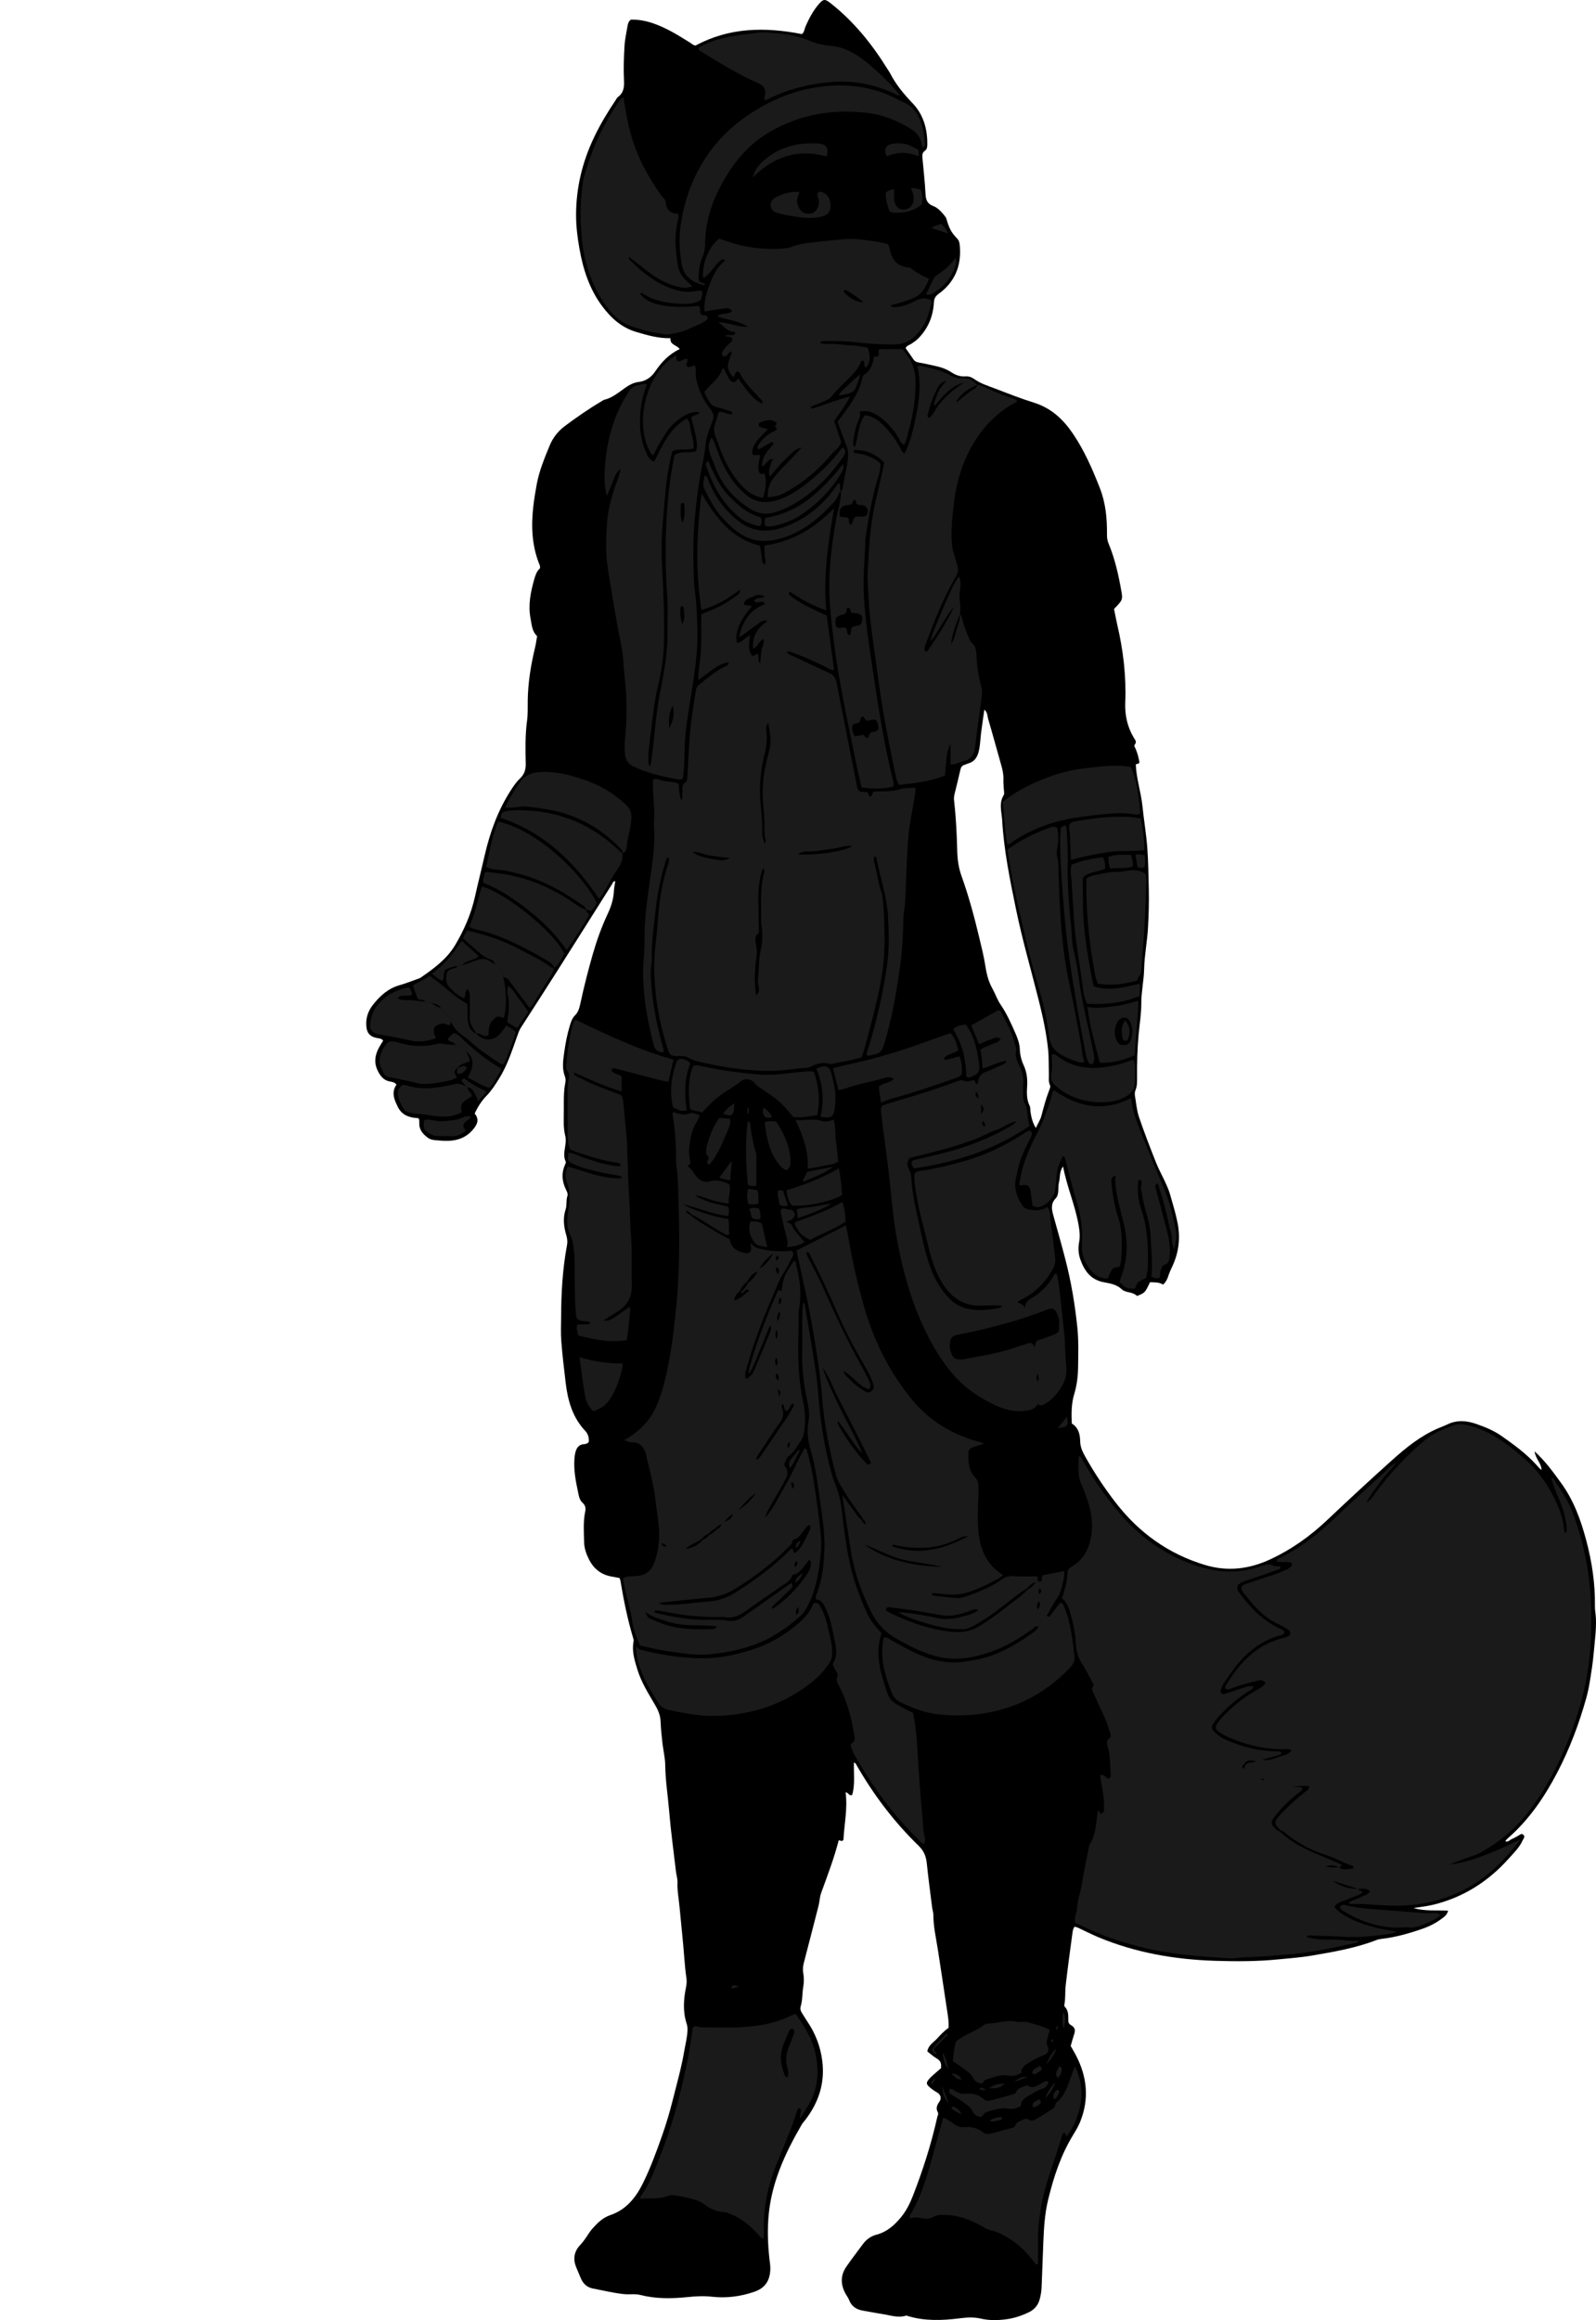<?xml version="1.0" encoding="utf-8"?>
<!-- Generator: Adobe Illustrator 24.1.2, SVG Export Plug-In . SVG Version: 6.00 Build 0)  -->
<svg version="1.1" id="Layer_1" xmlns="http://www.w3.org/2000/svg" xmlns:xlink="http://www.w3.org/1999/xlink" x="0px" y="0px"
	 viewBox="0 0 1917.22 2785.5" style="enable-background:new 0 0 1917.22 2785.5;" xml:space="preserve">
<style type="text/css">
	.st0{fill:#1A1A1A;}
</style>
<g>
	<path d="M1381.47,1539.44c-6.01,12.62-6.01,12.62-15.49,16.46c-2.52-2.29-5.73-3.6-9.4-4.3c-3.19-0.6-6.85-1.64-9.1-3.76
		c-6.11-5.74-13.81-6.99-21.33-8.37c-15.81-2.9-23.54-13.7-28.44-27.59c-2.39-6.76-2.66-13.96-1.38-20.73
		c1.35-7.15,0.48-13.85-0.72-20.72c-4.11-23.56-13.96-45.52-18.59-70c-4.75,6.49-3.33,13.21-4.93,19.17
		c-0.84,3.16-0.65,6.61-0.8,9.93c-0.15,3.44-0.9,6.94-3.18,9.28c-6.09,6.27-4.78,13.16-2.77,20.39
		c4.98,17.93,10.11,35.83,14.74,53.86c6.79,26.42,11.26,53.25,14.08,80.42c1.69,16.32,1.17,32.59,0.9,48.86
		c-0.18,10.56-1.54,21.27-4.65,31.46c-3.49,11.42-3.34,22.94-2.9,35.22c7.8,4.68,9.93,12.71,10.08,21.21
		c0.11,6.65,2.48,12.08,5.62,17.73c11.05,19.81,23.52,38.66,37.43,56.56c27.95,35.99,63.36,61.29,107.19,74.43
		c27.09,8.12,53.15,4.82,78.49-7.01c25.28-11.8,47.59-27.73,67.85-46.88c25.87-24.45,51.97-48.66,78.49-72.39
		c16.61-14.86,34-28.9,54.8-37.84c3.67-1.58,7.45-2.9,11.03-4.64c11.55-5.6,23.11-4.77,34.86-0.67
		c10.72,3.74,21.15,7.97,30.53,14.55c14.74,10.34,29.24,20.95,41.47,34.31c2.03,2.21,3.86,4.6,6.43,6.44
		c-0.1-8.11-7.23-13.37-8.32-22.37c13.07,11.95,22.49,25.11,31.99,38.19c14.93,20.55,23.43,43.92,29.93,68.16
		c7.01,26.14,10.96,52.68,10.57,79.81c-0.07,4.94,1.04,9.9,1.21,14.86c0.47,13.66-1.46,27.16-2.64,40.72
		c-1.06,12.29-3.03,24.37-5.02,36.5c-1.03,6.26-2.39,12.37-4.09,18.45c-8.57,30.51-19.68,60.06-34.32,88.18
		c-15.62,30.01-34.4,57.72-60.24,80.09c-0.95,0.82-1.63,1.97-2.62,3.19c3.85,1.29,5.67-1.94,8.28-2.9c2.48-0.91,4.73-2.44,7.09-3.66
		c1.98-1.02,3.98-3.37,6.25-1.38c2.79,2.44,0.18,4.76-0.86,7.07c-3.77,8.38-10.38,14.68-16.31,21.33
		c-25.01,28.06-55.49,47.41-92.34,56.03c-7.08,1.66-14.38,2.38-22.25,3.64c13.79,4.11,27.44,2.38,41.48,3.14
		c-1.19,5.12-4.58,7.39-7.62,9.66c-6.97,5.22-14.75,9.18-22.91,12.02c-16.01,5.58-32.31,10.25-49.25,12.2
		c-1.97,0.23-4,0.56-5.84,1.27c-25.26,9.82-51.79,14.32-78.32,18.87c-13.11,2.25-26.35,3.12-39.56,4.46
		c-25.58,2.59-51.23,2.58-76.81,1.75c-48.15-1.56-95.17-9.69-139.92-28.37c-8.27-3.45-16.25-7.6-24.39-11.37
		c-1.18-0.55-2.5-0.79-4.07-1.28c-2.18,2.86-2.37,6.26-2.79,9.35c-2.8,20.38-5.55,40.78-7.9,61.21c-0.87,7.57-0.1,15.29-1.54,22.86
		c-0.17,0.9-0.11,2.27,0.44,2.81c5.45,5.38,3.79,12.4,4.36,18.25c0.69,2.37,2.16,3.28,3.56,4.08c4.23,2.41,4.96,5.78,3.48,10.19
		c-1.58,4.71-2.84,9.53-4.3,14.53c2.1,3.71,4.34,7.4,6.33,11.22c13.48,25.86,16.13,52.49,5.06,79.84
		c-2.23,5.51-5.36,10.7-8.47,15.79c-14.75,24.11-23.4,50.49-30.02,77.78c-4.11,16.95-5.07,34.12-5.79,51.37
		c-0.76,18.27-1.26,36.55-2.11,54.81c-0.2,4.28-1.03,8.59-2.09,12.75c-1.81,7.1-5.91,12.52-12.66,15.85
		c-9,4.43-18.17,7.5-28.34,8.79c-10.1,1.28-20.11,1.37-29.65-0.85c-8.98-2.09-17.16-1.46-26.11-0.34
		c-20.4,2.57-41.01,3.35-61.18-2.62c-0.94-0.28-2.03-0.88-2.83-0.63c-9.76,3.01-19.05-0.56-28.47-1.97
		c-7.55-1.13-15.04-2.72-22.58-3.92c-8.13-1.3-14.29-4.92-17.34-13.05c-1.04-2.76-3.03-5.15-4.43-7.79
		c-5.81-10.89-5.93-21.75,1.16-32.04c6.4-9.29,13.35-18.2,20.03-27.3c4.11-5.59,9.83-9.47,16.19-11.14
		c12.63-3.31,21.53-11.33,29.42-20.9c6.19-7.5,10.55-16.1,14.1-25.15c12.15-31.01,22.29-62.64,29.53-95.16
		c0.42-1.88,1.78-3.69,0.65-5.75c-2.65-4.8-1.02-8.65,1.96-12.82c2.79-3.9,1.46-8.54-2.86-10.96c-3.53-1.98-6.73-4.31-9.69-6.98
		c-3.27-2.95-3.31-5.06-0.41-8.56c1.48-1.79,3.15-3.45,4.89-5c3.73-3.33,7.55-6.55,9.93-8.6c0.9-6.92-1.45-9.5-5.28-11.75
		c-3.96-2.33-7.41-5.51-11.16-8.38c1.21-7.46,7.25-10.64,11.4-15.12c4.27-4.62,8.56-9.29,14.06-13.14
		c0.62-7.81-0.91-15.68-2.09-23.48c-3.57-23.63-7.04-47.28-10.76-70.89c-2.16-13.73-5.34-27.42-5.37-41.48
		c-0.01-2.94-1.09-5.87-1.46-8.82c-2.18-17.46-4.56-34.89-6.34-52.39c-0.86-8.48-3.27-15.19-9.83-21.55
		c-30.04-29.11-54.96-62.31-75.65-98.67c-0.26-0.46-0.96-0.67-2.13-1.45c-0.34,13.41,1.55,26.61-2.07,39.01
		c-4.07,1.89-4.19-3.2-7.9-3c2.55,19.57-1.69,38.62-2.64,57.01c-2.37,2.75-3.64,0.1-5.71,0.65c-5.47,21.33-13.44,42.13-21.04,63.06
		c-1.79,4.94-1.87,10.47-3.18,15.61c-5.73,22.55-11.62,45.05-17.44,67.57c-1.07,4.16-1.75,8.12-0.91,12.67
		c1.01,5.47,0.99,11.41,0.04,16.91c-1.37,7.86-0.76,15.96-3.15,23.67c-0.85,2.75,0.05,5.25,1.52,7.59c2.3,3.66,4.54,7.36,6.94,10.95
		c9.4,14.04,15.24,29.21,17.46,46.15c3.53,27.04-4.2,50.42-20.49,71.57c-1.42,1.84-3.07,3.55-4.23,5.55
		c-20.33,35.07-37.07,71.24-39.97,112.7c-1.29,18.41-0.29,36.43,2.04,54.56c0.38,2.95,0.43,6.01,0.16,8.98
		c-1.1,12.02-6.79,20.03-18.8,24.22c-16.65,5.81-33.77,7.98-50.92,6.08c-9.98-1.1-19.3-0.66-29.18,0.36
		c-19.07,1.98-38.28,2.31-57.34-2.55c-6.02-1.54-13-0.29-19.54-0.98c-12.58-1.34-24.84-4.38-37.23-6.72
		c-6.99-1.32-11.81-5.86-14.55-12.46c-1.78-4.29-3.57-8.57-5.38-12.84c-4.09-9.67-2.84-18.97,4.56-26.79c3-3.18,5.55-6.6,7.93-10.22
		c2.19-3.33,4.35-6.76,7-9.71c6.02-6.7,12.3-13.01,21.25-16.05c19.3-6.56,30.88-21.11,39.53-38.72
		c9.12-18.56,16.19-37.94,23.02-57.38c4.73-13.48,8.84-27.22,12.32-41.07c5.01-19.95,10.68-39.75,14.13-60.1
		c1.39-8.17,3.57-16.2,3.83-24.55c0.08-2.69-0.04-5.23-0.91-7.85c-4.87-14.66-3.76-29.53-0.79-44.29c0.74-3.69,0.99-6.99,0.44-10.69
		c-1.16-7.87-1.91-15.82-2.51-23.76c-1.55-20.52-3.84-40.97-5.74-61.46c-0.92-9.89-2.9-19.73-2.48-29.79
		c0.17-4.23-1.32-8.51-1.82-12.8c-2.85-24.4-6.23-48.75-8.25-73.22c-1.5-18.19-4.44-36.25-4.66-54.59
		c-0.1-8.89-2.36-17.75-3.36-26.65c-0.96-8.57-1.9-17.17-2.21-25.79c-0.26-7.28-2.89-13.47-6.46-19.57
		c-8.05-13.78-16.66-27.3-21.39-42.74c-3.4-11.1-6.94-22.18-4.56-34.1c0.3-1.5-0.4-3.26-0.86-4.83
		c-6.64-22.34-11.21-45.14-15.03-68.1c-0.16-0.94-0.67-1.83-1.08-2.89c-3.58-0.67-7.14-1.29-10.68-2.01
		c-11.89-2.45-20.37-9.33-25.83-20.08c-3.34-6.58-5.79-13.42-5.98-20.92c-0.31-12.3-1.22-24.61,1.31-36.81
		c0.85-4.11,0.26-7.47-3.3-10.66c-3.79-3.4-4.49-8.91-5.5-13.69c-2.62-12.35-4.93-24.78-4.23-37.55c0.18-3.35,0.53-6.59,1.44-9.81
		c1.5-5.3,4.4-8.86,10.31-9.23c1.99-0.12,3.97-0.52,5.62-2.73c0.29-4.72-0.68-9.32-4.38-13.25c-15.12-16.04-20.79-36.02-23.36-57.16
		c-2.04-16.8-3.99-33.62-5.33-50.48c-0.76-9.61-0.26-19.32-0.22-28.98c0.11-28.95,1.73-57.77,7.1-86.29
		c0.75-3.99,0.35-7.84-0.84-11.8c-3.12-10.34-4.28-20.67-0.76-31.38c1.62-4.92,0.28-10.54,2.04-15.73c1-2.95-0.82-5.94-2.06-8.58
		c-4.52-9.58-5.15-19.14-0.84-28.93c0.53-1.2,1.36-2.87,0.93-3.79c-4.9-10.27,2.05-20.61-0.63-31.17
		c-2.6-10.25-1.62-21.16-1.66-31.81c-0.04-10.63-0.3-21.26,1.78-31.77c0.52-2.63,0.38-5.31-0.58-7.88
		c-3.53-9.4-2.09-18.96-0.76-28.46c1.52-10.86,3.54-21.66,6.74-32.16c1.41-4.61,2.78-9.08,6.72-12.93
		c3.89-3.82,5.15-9.96,6.35-15.51c4.22-19.49,9.16-38.8,14.68-57.96c4.71-16.32,10.47-32.29,17.67-47.67
		c4.15-8.85,7.09-17.83,7.55-27.64c0.18-3.92,1.08-7.81,1.65-11.75c-2.89-0.1-3.07,2.26-4.04,3.78
		c-21.87,34.62-43.66,69.28-65.6,103.86c-14.44,22.76-29.08,45.4-43.68,68.06c-2.2,3.41-3.4,7.16-4.74,10.93
		c-6.12,17.23-11.72,34.68-21.51,50.35c-4.58,7.33-9.16,14.52-15.3,20.82c-5.77,5.92-10.3,13.03-14.02,21.1
		c6.15,7.43,2.9,13.67-2.69,19.99c-10.95,12.38-25.25,13.83-40.19,12.37c-4.4-0.43-9.28-0.22-13.38-3.25
		c-6.21-4.6-10.77-9.88-10.29-18.17c0.08-1.31-0.08-2.64-0.2-3.95c-0.03-0.27-0.39-0.51-1.14-1.43
		c-9.65-0.49-19.15-2.98-24.24-13.15c-4.38-8.75-8.41-17.63-1.81-27.14c-2.33-2.99-5.42-3.26-8.16-3.78
		c-7.4-1.39-11.26-6.66-14.3-12.72c-4.69-9.35-3.56-18.6,1.22-27.58c1.56-2.93,3.42-5.69,5.21-8.65c-1.92-2.82-4.97-2.69-7.78-3.24
		c-8.08-1.59-11.85-6.07-12.45-14.29c-0.69-9.4,1.97-17.8,7.7-25.15c8.52-10.93,18.39-20.01,32.24-23.94
		c7.33-2.08,14.44-4.93,21.64-7.46c1.25-0.44,2.59-0.83,3.66-1.57c15.88-11.02,31.43-22.12,41.66-39.41
		c10.78-18.21,19.02-37.15,23.65-57.87c3.69-16.53,7.85-32.96,11.64-49.49c6.35-27.69,15.95-54.22,31.48-78.29
		c3.24-5.03,6.59-9.98,11-14.14c5.06-4.77,7.04-10.42,6.86-17.7c-0.43-17.27-0.72-34.57,1.6-51.83c1.06-7.87,0.68-15.95,0.79-23.94
		c0.3-21.7,3.79-42.95,8.88-63.99c1.01-4.18,1.52-8.49,2.38-13.43c-6.07-5.45-6.44-13.49-7.91-21.31
		c-3.06-16.23,0.13-31.71,4.55-47.15c1.38-4.81,2.96-9.53,6.58-12.6c0.89-2.63-0.29-4.45-0.97-6.22
		c-8.67-22.3-9.52-45.34-6.77-68.75c1.05-8.91,2.45-17.74,4.13-26.56c3.08-16.16,9.31-31.24,15.52-46.27
		c3.82-9.23,10.01-17.2,18.22-23.32c14.15-10.55,28.62-20.62,43.83-29.59c1.14-0.68,2.24-1.62,3.48-1.92
		c9.7-2.34,17.07-8.69,24.92-14.24c4.93-3.49,10.24-6.4,16.29-7.14c8.92-1.1,15.27-5.63,20.21-12.96
		c7.49-11.12,16.61-20.61,29.21-26.58c-3.49-5.05-12.04-4.77-11.06-13.01c-14.56,0.28-27.56-3.52-40.67-7.35
		c-17.91-5.22-30.65-16.66-41.44-31.17c-15.3-20.57-22.87-44.16-27.26-68.95c-2.31-13.07-4-26.27-4.05-39.59
		c-0.12-33.14,7.44-64.52,21.72-94.34c7.48-15.64,16.38-30.47,26.08-44.82c0.75-1.1,1.3-2.5,2.32-3.23
		c7.04-5.08,7.87-11.84,7.45-20.1c-0.69-13.61-0.19-27.31,0.58-40.93c0.47-8.24,2.33-16.42,3.71-24.6c0.5-2.96,1.44-5.83,4.24-7.43
		c18-0.26,33.83,6.45,49.12,14.67c7.32,3.94,14.3,8.5,21.41,12.81c2.25,1.36,4.14,3.41,6.93,3.66
		c40.49-21.82,83.16-22.48,127.79-13.74c2.74-2.03,3-6.32,4.57-9.85c4.21-9.46,9.04-18.54,15.88-26.38
		c5.4-6.17,7.34-6.08,14.04-0.79c27.76,21.91,49.61,48.91,68.11,78.81c1.05,1.7,2.32,3.28,3.22,5.05
		c6.94,13.8,16.69,25.25,27.34,36.46c12.82,13.5,17.72,30.93,17.4,49.63c-0.05,2.75-0.38,5.45-2.84,7.12
		c-3.32,2.25-3.3,5.44-2.98,8.86c1.3,14.21,2.93,28.4,3.66,42.63c0.36,6.99,1.85,12.04,9.03,14.76c5.67,2.15,9.81,6.75,13.63,11.41
		c1.04,1.27,2.08,2.72,2.53,4.25c3.22,11.2,5.64,16.05,12.95,23.62c2.34,2.42,2.79,5.45,3.05,8.2c2.22,24.02-5.69,43.88-25.51,58.16
		c-4.04,2.91-5.33,5.93-5.62,10.66c-1,16.5-7,30.97-18.82,42.84c-2.62,2.63-5.6,4.67-8.7,6.64c-2.17,1.38-5.1,1.81-6.42,4.96
		c3.1,4.43,6.4,8.98,9.52,13.65c2.14,3.2,5.65,3.51,8.77,4.05c6.56,1.15,13,2.75,19.49,4.18c6.29,1.39,12.09,3.74,17.4,7.24
		c5.18,3.41,10.73,5.24,16.95,4.79c4.17-0.3,7.43,1.12,10.94,3.6c7.36,5.21,16.13,7.8,24.48,11.01
		c15.52,5.97,31.04,12.06,46.89,17.02c20.54,6.44,35.01,20.09,46.61,37.23c13.68,20.22,23.38,42.47,32.26,65.15
		c7.06,18.03,8.77,36.75,8.58,55.78c-0.04,3.74,0.32,7.04,1.78,10.55c7.87,18.83,12.22,38.64,15.71,58.65
		c1.58,9.07,0.81,10.24-9.01,20.17c1.24,6.1,2.38,12.59,3.88,18.99c7.14,30.58,10.88,61.58,9.6,92.95
		c-0.64,15.55,2.44,29.68,10.39,42.9c1.46,2.43,3.68,4.71,1.1,7.98c-1.43,1.81,0.4,3.78,1.14,5.54c2.2,5.23,3.49,10.68,4.43,15.91
		c-1.09,2.08-3,1.75-4.4,2.3c0.54,17.12,6.26,33.29,7.98,50.12c1.68,16.51,4.48,32.86,5.77,49.45c1.31,16.95,1.46,33.87,1.86,50.82
		c0.36,15.25-0.12,30.48-0.95,45.66c-0.91,16.54-4.26,32.97-4.63,49.5c-0.32,13.94-3.45,27.51-3.42,41.48
		c0.03,12.22-2,24.45-3.15,36.67c-1.65,17.49-2.11,35.03-1.94,52.59c0.05,5,0.1,10.01-1.84,14.77c-0.91,2.24-1.09,4.6-0.7,6.89
		c1.45,8.51,2.09,17.32,4.83,25.41c6.28,18.57,13.42,36.87,20.63,55.11c3.17,8.01,7.47,15.58,11.05,23.43
		c2.07,4.53,4.13,9.12,5.51,13.89c3.32,11.5,6.83,23,9.17,34.71c3.61,18.09,1.5,35.81-6.43,52.57c-1.71,3.61-3.39,7.17-4.6,10.98
		c-1.21,3.8-2.77,7.46-6.42,10.6C1392.33,1539.19,1386.8,1539.62,1381.47,1539.44z M1182.46,851.99
		c-1.39,9.78-2.81,18.96-3.95,28.17c-0.94,7.57-0.96,15.2-2.99,22.68c-1.81,6.67-5.05,11.45-11.81,13.53
		c-1.9,0.59-3.72,1.46-5.6,2.1c-2.47,0.84-3.68,2.58-4.26,5.05c-2.35,10.03-4.72,20.05-7.23,30.04c-0.66,2.65-0.8,5.27-0.49,7.92
		c2.28,19.81,3.24,39.71,3.74,59.62c0.26,10.4,1.53,20.45,5.06,30.3c8.76,24.44,15.52,49.48,21.52,74.72
		c2.53,10.66,5.28,21.32,6.97,32.13c1.55,9.91,3.58,19.45,8.57,28.3c3.58,6.36,5.87,13.53,9.96,19.49
		c7.42,10.81,12.65,22.62,17.86,34.49c2.68,6.1,4.98,12.54,5.26,19.12c0.28,6.82,1.81,13.07,4.59,19.13
		c3.69,8.06,4.79,16.38,4.21,25.25c-0.52,7.88-0.73,15.92,2.95,23.48c1.1,2.26,0.78,5.2,1.17,7.82c0.91,6.16,2.25,12.18,6.3,18.88
		c2.64-5.59,5.44-9.81,6.67-14.45c2.72-10.28,5.4-20.54,9.25-30.46c0.85-2.2,1.97-4.49,0.98-6.7c-2.02-4.52-1.02-9.2-1.2-13.81
		c-0.37-9.65,0.05-19.36-0.95-28.93c-2.06-19.51-6.18-38.7-10.94-57.72c-9.2-36.75-19.91-73.11-27.55-110.28
		c-7.3-35.49-14.64-70.95-16.69-107.19c-0.56-9.88-4.21-20.18,1.78-29.96c1.19-1.94,0.25-5.22,0.17-7.88
		c-0.11-3.66-0.61-7.32-0.45-10.96c0.25-5.76-0.9-11.21-2.46-16.69c-5.35-18.83-10.47-37.73-16-56.5
		C1185.91,859.33,1186.46,855.25,1182.46,851.99z"/>
	<path class="st0" d="M1631.95,2267.63c-0.12,3.12,4.11,1.57,4.74,4.68c-5.56,3.61-12.04,5.25-17.97,8.04
		c-5.47,2.57-12.48,2.87-15.7,9.19c10.16,13.29,41.94,25.6,75.1,29.25c-6.06,3.35-12.5,3.51-18.58,4.28
		c-15.85,1.99-31.84,3.21-47.8,2.05c-12.56-0.91-25.11-0.8-37.66-1.36c-1.54-0.07-3.23-0.75-4.73,1.7
		c10.41,3.34,20.96,3.2,31.41,3.13c10.33-0.07,20.47,2.45,31.11,1.3c-1.47,3.22-4.26,2.89-6.37,3.35
		c-24.67,5.39-49.31,10.74-74.59,12.95c-19.21,1.68-38.4,3.19-57.67,3.8c-4.96,0.16-9.95,1.47-14.86,1.17
		c-17.9-1.1-35.83-2.16-53.64-4.17c-17.82-2.01-35.58-4.76-53.02-9.16c-21.65-5.46-42.94-11.99-63.18-21.6
		c-5.68-2.69-11.45-5.18-17.04-7.69c-1.53-6.29,1.91-11.41,2.31-16.97c0.38-5.28,1.11-10.66,2.63-15.71
		c2.8-9.29,3.87-18.87,5.7-28.32c1.96-10.12,4.03-20.21,6.07-30.31c0.2-0.97,0.32-2.05,0.83-2.85c7.89-12.32,7.43-26.6,9.9-40.46
		c2.91-1.29,1.55,4.45,3.15,3.76c4.47-1.33,4.06-3.93,4.15-6.15c0.43-10.38-1.32-20.56-3.16-30.71c-0.59-3.25-1.53-6.42-1.24-9.72
		c4.69-1.31,6.21,3.59,9.7,4.24c3.08-0.84,2.8-3.46,2.66-5.67c-0.69-10.6-0.47-21.28-3.22-31.69c-1.04-3.95-2.89-8.19,2.11-11.5
		c2.1-1.39,0.96-4.45,0.28-6.59c-2.5-7.93-5.07-15.82-8.79-23.32c-3.99-8.05-7.51-16.33-11.3-24.48c-1.14-2.46-2.28-4.61-0.26-7.35
		c1.71-2.31-0.4-4.34-1.5-6.33c-4.01-7.29-7.63-14.83-12.15-21.79c-4.72-7.27-6.59-15.18-7.01-23.53
		c-0.63-12.38-3.06-24.39-6.59-36.23c-2.01-6.74-4.2-13.34-9.98-17.93c3.08-10.23,6.31-20.05,6.54-30.49
		c0.07-3.34,1.8-5.55,4.59-7.19c17.63-10.34,23.66-26.83,24.76-46.14c0.87-15.38-3.45-29.6-8.79-43.67
		c-0.94-2.49-1.88-4.99-3.01-7.39c-3.47-7.4-4.82-15.15-4.29-23.3c0.26-4.1,0.05-8.24,0.05-12.4c3.36,0.23,3.54,2.6,4.47,4.19
		c13.38,23.1,28.28,45.14,45.75,65.36c25.16,29.11,55.78,50.3,92.44,62.24c24.99,8.14,50.22,9.32,75.42,0.43
		c5.33-1.88,10.61-3.64,16.4-0.79c2.19,1.08,5.19,0.53,7.81,0.72c0.38,3.64-2.49,3.94-4.42,4.63c-10.34,3.7-20.74,7.19-31.13,10.74
		c-2.52,0.86-5.11,1.54-7.58,2.51c-9.75,3.84-11.05,7.35-4.9,15.48c12.77,16.88,27.3,31.85,46.88,41.03
		c2.32,1.09,5.11,1.82,6.25,4.92c-0.93,2.92-3.86,3.19-6.22,3.87c-22.75,6.5-39.95,20.62-53.92,39.15
		c-4.01,5.31-7.82,10.78-11.58,16.27c-1.49,2.18-2.84,4.54-3.8,6.99c-0.79,2.03-2.3,4.3-0.27,6.53c2.05,2.26,4.27,0.93,6.44,0.22
		c6.96-2.26,13.93-4.51,20.88-6.8c3.48-1.15,6.96-2.21,11.19-1.46c-0.16,3.27-2.93,4.05-4.91,5.28
		c-13.13,8.09-24.65,18.13-35.27,29.23c-2.75,2.87-5.24,6.05-7.46,9.34c-3.36,4.99-3.09,6.95,1.24,11.32
		c4.03,4.07,8.86,7.09,14.08,9.34c19.12,8.22,38.95,13.4,59.92,13.53c1.94,0.01,4.01-0.41,5.79,1.17c0.47,2.86-2.17,3.01-3.69,3.49
		c-6.31,1.97-12.73,3.6-19.47,5.45c5.94,0.95,8.49,0.79,18.53-2.91c5.68-2.09,12.34-2.45,17.15-8.18c-3.06-2.33-6.12-1.62-8.87-1.57
		c-23.38,0.39-45.51-5.09-66.83-14.27c-3.95-1.7-7.8-3.81-11.35-6.23c-4.86-3.32-5.34-6.15-2.04-10.85
		c2.29-3.25,4.87-6.35,7.65-9.19c11.25-11.45,23.67-21.41,37.61-29.48c4.46-2.58,9.63-4.59,12.43-9.82
		c-3.43-4.3-7.54-2.94-11.15-2.06c-8.39,2.05-16.77,4.18-24.95,7.09c-3.62,1.29-7.21,3.55-11.29,2.76
		c-1.41-1.15-1.23-2.58-0.59-3.69c10.6-18.4,23.62-34.61,41.79-46.19c7.65-4.88,15.89-8.32,24.55-10.85
		c2.24-0.65,4.52-1.15,6.71-1.94c2.18-0.79,4.48-1.68,4.62-4.58c0.11-2.31-1.37-3.73-3.12-4.74c-3.74-2.16-7.48-4.38-11.4-6.17
		c-18.25-8.34-30.49-23.24-42.36-38.55c-1.21-1.56-2.03-3.45-1.73-5.93c2.22-3.53,6.45-3.9,10.08-5.25
		c12.78-4.74,26.11-7.93,38.65-13.38c4.5-1.96,9.35-3.43,12.04-7.58c-0.29-3.27-2.39-3.46-4.37-3.68
		c-4.56-0.48-9.24,0.53-13.73-0.76c-0.68-3.16,1.8-3.53,3.33-4.27c24.19-11.8,45.15-27.94,64.56-46.48
		c19.72-18.84,40.12-36.98,60.18-55.46c4.88-4.49,9.24-9.55,15.3-12.82c-5.63,7.93-12.94,14.5-18.48,22.49
		c-5.58,8.04-12.18,15.4-17.73,26.27c6.17-4.13,8.49-8.53,11.35-12.39c17.34-23.35,36.89-44.62,59.32-63.17
		c10.15-8.39,22.26-13.38,34.45-17.74c6.18-2.21,12.97-1.26,19.66,0.56c24.16,6.59,43.47,21.01,62.19,36.78
		c19.83,16.69,34.13,37.12,43.94,60.93c3.57,8.67,5.88,17.63,6.81,26.95c0.16,1.64,0.1,3.38,2.34,4.33
		c1.66-5.28,0.4-10.45-0.44-15.59c-1.74-10.6-5.85-20.41-10.08-30.21c-2.5-5.79-4.41-11.84-6.53-17.79
		c-0.32-0.9-0.53-1.96,0.94-3.25c8.16,12.45,16.83,24.44,22.48,38.31c9.22,22.6,15.24,46.05,19.29,70.08
		c4.72,28.04,5.14,56.23,4.18,84.56c-1.68,49.32-14.79,95.69-34.81,140.42c-10.1,22.56-22.24,43.88-36.92,63.82
		c-16.27,22.1-36.45,39.56-60.33,52.88c-6.15,3.43-12.97,5.15-19.51,7.58c-5.23,1.94-10.46,3.86-17.64,6.51
		c15.96-0.04,49.72-12.14,84.1-29.54c-5.3,8.27-11.16,14.46-16.8,20.73c-16.2,18.02-34.99,32.73-57.15,42.85
		c-15.21,6.95-31.04,11.58-47.66,14.04c-20.29,3.01-40.5,1.72-60.73,0.21c-7.63-0.57-15.25-0.33-22.89-0.5
		c-0.11-3.04,2.16-3.11,3.85-3.82c4.9-2.08,9.83-4.09,14.67-6.31c2.33-1.07,5.19-1.64,6.18-5.18c-3.85-4.1-8.88-2.77-13.64-2.63
		c-9.86-3.14-19.72-6.28-30.88-9.84C1609.38,2264.54,1621.85,2268.19,1631.95,2267.63z M1496.26,2118.58
		c3.53-3.55,8.91-1.48,12.76-4.18c-5.08-0.73-10.33-2.46-14.05,2.96c-3.46,3.88-3.46,3.88-0.78,6.39
		C1494.87,2122.05,1495.57,2120.32,1496.26,2118.58z M1538.22,2197.36c-8.21-8.37-8.25-9.78-0.38-18.53
		c0.89-0.99,1.89-1.88,2.8-2.85c8.43-9,17.59-17.19,27.35-24.74c1.91-1.48,4.72-2.59,4.71-6.73c-6.24-1.1-12.41,0.19-18.57,0.37
		c3.37,1.29,7.23-0.33,10.9,2.24c-1.6,3.32-4.57,4.95-7.06,6.92c-9.7,7.66-18.41,16.3-26.04,26.02c-5.97,7.61-5.68,10.24,1.63,16.68
		c0.96,0.85,2.29,1.28,3.45,1.9c2.48,2.14,4.88,4.37,7.45,6.4c14.12,11.17,30.49,18.09,46.95,24.87c6.08,2.51,12.09,5.17,18.12,7.81
		c1.13,0.49,2.49,0.99,1.73,3.16c-0.99,0.26-2.21,0.59-3.44,0.92c-5.31-2.95-10.76-2.74-16.28-0.55c5.49-0.02,10.92,1.81,16.46,0.34
		c5.81,4.62,11.89,2.01,17.8,1.6c0.16-2.01-0.29-2.88-1.34-3.21c-10.8-3.39-20.49-9.41-31.35-12.8
		c-16.27-5.08-31.32-12.84-45.06-23.13C1544.89,2201.72,1542.18,2198.57,1538.22,2197.36z M1514.41,2134.86
		c1.21,0.97,2.32,2.81,4.71,2.3C1517.99,2135.62,1516.44,2135.09,1514.41,2134.86z"/>
	<path class="st0" d="M842.81,592.62c16.89,28.34,35.35,53.99,70.01,62.51c0.65,3.83,1.55,8,2.03,12.22
		c0.43,3.83-0.31,7.98,3.78,10.62c2.42-4.23-0.05-8.04-0.19-11.91c-0.12-3.6-0.03-7.21-0.03-11.1
		c33.67-4.77,60.46-20.98,83.51-44.84c-6.82,40.5-13.22,80.63-9.35,122.64c-16.49-5.45-30.35-13.45-43.54-22.34
		c-2.24,2.45-1.04,3.56,0.31,4.66c10.18,8.27,21.96,13.76,33.68,19.35c3.27,1.56,6.59,3.02,10.1,4.62
		c2.95,21.83,5.88,43.47,8.82,65.24c-4.54,0.59-7.02-1.99-9.86-3.39c-13.14-6.48-26.36-12.75-40.25-17.48
		c-2.09-0.71-4.17-2.38-6.75-0.42c2.72,3.27,6.67,4.24,10.22,5.9c13.55,6.36,27,12.96,40.68,19.02c5.52,2.45,7.96,6.3,9.04,11.95
		c4.61,24.17,9.42,48.3,14.19,72.43c3.48,17.6,7.03,35.18,10.48,52.78c0.66,3.37,2.23,5.44,5.85,5.61c2.31,0.11,4.61,0.37,6.5,0.53
		c1.97,1.56,0.89,4.28,3.08,5.22c3.12-0.62,1.92-3.99,4.65-6.27c1.86,0,4.83-0.01,7.8,0c7.98,0.05,15.78-0.24,23.63-2.7
		c5.53-1.73,11.75-1.25,18.18-1.8c0.8,4.5-0.32,8.27-0.93,12.1c-2.37,15.09-5.68,30.04-7.09,45.28
		c-1.44,15.56-1.99,31.18-2.76,46.78c-0.73,14.89-0.36,29.9-2.72,44.74c-0.93,5.88-0.68,11.95-0.93,17.94
		c-0.66,15.93-1.36,31.87-3.66,47.67c-4.65,31.92-9.92,63.7-19.59,94.62c-2.08,6.65-5.09,10.51-11.96,11.19
		c-2.59,0.26-4.93,2.15-7.9,1.16c-1.71-2.6,0.09-5.07,0.82-7.4c10.27-32.76,17.78-66.17,22.79-100.08
		c2.87-19.41,2.26-38.99,1.29-58.68c-1.21-24.6-9.57-47.47-13.96-71.26c-0.09-0.47-0.99-0.79-2.07-1.6
		c-1.58,2.38-1.3,4.88-0.59,7.21c3.5,11.46,4.46,23.51,8.44,34.89c1.51,4.32,1.81,9.12,2.25,13.74c1.42,14.9,1.71,29.93,1.76,44.82
		c0.07,21.9-2.74,43.77-7.64,65.21c-5.42,23.66-11.4,47.18-18.11,70.51c-0.45,1.57-1.2,3.06-1.91,4.85
		c-11.77,3.8-23.99,5.33-35.97,7.94c-0.64,0.14-1.38,0.2-1.99,0.03c-8.15-2.35-15.33-0.6-22.92,3.22
		c-4.74,2.38-11.08,1.49-16.65,2.34c-16.18,2.47-32.48,3.41-48.75,2.35c-19.56-1.27-38.99-3.99-58.18-8.2
		c-8.1-1.78-16.3-3.01-23.71-7.27c-3.45-1.98-7.55-2.05-11.65-1.95c-9.48,0.22-10.68-0.87-13.44-9.68
		c-7.67-24.52-13.08-49.6-14.89-75.15c-1.15-16.17-1.29-32.55,0.73-48.85c1.92-15.48,2.69-31.1,4.37-46.62
		c1.61-14.89,4.51-29.56,8.77-43.96c1.35-4.57,3.8-9.14,2.49-14.38c-2.49,0.99-2.93,2.96-3.51,4.87
		c-5.79,18.8-9.78,37.98-11.94,57.52c-2.22,20.14-5.37,40.22-4.73,60.6c0.17,5.32-1.56,10.47-1.36,15.87
		c0.9,25.01,4.58,49.6,10.73,73.84c1.31,5.16,2.81,10.26,4.14,15.41c0.48,1.86,1.45,3.77-0.06,6.06c-6.19-0.23-9.68-2.96-11.38-9.57
		c-5.38-20.98-9.57-42.09-11.49-63.71c-1.25-13.98-1.35-27.79-0.02-41.76c1.03-10.91,0.48-21.96,0.91-32.94
		c0.77-19.61,3.61-39.01,6.31-58.42c2.79-20.05,6.14-40.08,5.04-60.47c-0.23-4.32-0.25-8.68,0-12.99
		c0.82-14.34-1.75-28.55-1.39-42.86c0.04-1.62-0.52-3.33,0.87-4.87c2.91-1.46,5.92,0.06,8.52,0.91c6.91,2.27,14.54,1.1,21.64,4.32
		c-0.03,7.23,0.93,14.01,3.05,20.7c1.9-4.23,1.01-8.69,1.27-13.02c0.21-3.52-0.6-7.07,3.72-9.36c2.17-1.15,2.15-4.61,2.29-7.33
		c0.84-15.6,1.66-31.2,2.7-46.79c1.29-19.25,4.68-38.23,7.61-57.27c0.52-3.35,2.9-5.16,5.19-7.01c9.56-7.76,19.04-15.65,30.29-21
		c1.68-0.8,3.85-1.5,3.72-4.97c-14.47,2.59-24.03,13.23-36.49,21.57c-0.08-9.51,1.55-17.71,2.41-25.95
		c0.94-8.95,1.31-17.92,1.24-26.91c-0.07-8.63-0.02-17.25-0.02-26.11c5.76-2.42,10.92-4.61,16.09-6.76c9.6-4,18.19-9.69,26.55-15.78
		c2.12-1.54,4.27-2.97,3.94-6.98c-14.4,10.61-28.87,19.67-46.41,24.15C835.3,685.24,836.72,639.01,842.81,592.62z M922.09,745.62
		c-7.12-2.05-9.53,2.35-12.82,4.46c-3.36,2.15-6.51,4.61-9.8,6.88c-3.42,2.36-6.13,5.84-11.74,7.69
		c4.49-18.99,13.17-32.79,31.2-39.26c-2.69-6.82-9.9,1.5-12.98-4.39c2.86-3.73,7.74-2.95,13.05-4.28
		c-6.17-4.29-10.81-2.23-15.17-0.2c-4.18,1.95-9.28,3.26-10.33,8.74c3,2.88,7.07,0.21,9.54,3.04
		c-14.08,15.43-20.93,32.2-17.66,43.51c6.3-0.61,9.7-6.51,15.73-9.15c-1.28,9.04-3.01,17.58,2.42,24.65c3.37,1,4.09-3.15,6.79-2.16
		c1.76,3.38-0.45,7.67,2.83,11.42c0.51-5.35,0.89-9.97,1.39-14.58c0.51-4.77,3.62-9.11,2.94-14.6c-6.22,1.68-6.76,9.13-12.75,11.32
		C903.46,764.24,909.22,754.2,922.09,745.62z M908.14,1194.96c4.54-3.56,3.77-7.06,3.18-10.16c-0.57-2.96-1.28-5.91-0.89-8.86
		c1.58-11.82,0.65-23.89,3.52-35.55c1.85-7.52,2-15.12,1.69-22.75c-0.15-3.62-1.35-7.22-1.28-10.82
		c0.41-19.84-1.88-39.85,3.62-59.38c0.45-1.59,0.5-3.3-0.95-4.59c-0.28,0.14-0.72,0.22-0.82,0.45c-0.51,1.19-1.01,2.39-1.36,3.64
		c-4.04,14.23-4.13,28.8-3.73,43.41c0.23,8.29,0.37,16.59,0.48,24.89c0.03,1.96,0.59,4.4-1.01,5.71c-4.9,4-3.07,9.07-2.22,13.7
		c1.04,5.66,0.88,11.08,0.06,16.76C906.35,1165.53,906.27,1179.76,908.14,1194.96z M919.11,1013.5c0.31-3.19,0.8-4.57,0.5-5.74
		c-1.86-7.18-1.15-14.51-1.45-21.78c-0.21-5.3-0.43-10.61-0.98-15.88c-1.32-12.56-1.28-25.07,0.19-37.64
		c1.36-11.59,4.64-22.73,7.27-34.02c2.38-10.2,0.01-19.84-1.81-30.76c-2.76,5.03-2.79,5.04-2.51,7.15c1.29,9.94,1,19.68-1.54,29.53
		c-4.9,19.05-6.89,38.41-5.34,58.17c0.94,11.87,2.6,23.73,2.17,35.69C915.46,1002.89,916.17,1007.38,919.11,1013.5z M958.13,1025.66
		c21.74,1.61,54.42-3.22,65.7-9.66c-8.02-1.65-14.69,1.79-21.62,2.68c-7.19,0.93-14.35,2.1-21.53,3.16
		C973.7,1022.88,966.2,1020.42,958.13,1025.66z M831.76,1022.79c6.64,5,14.21,6.78,22,8.18c13.2,2.38,16.34,2.5,23.11-0.76
		c-8.37-1.03-15.82-1.87-23.26-2.89C846.22,1026.31,839.48,1022.3,831.76,1022.79z"/>
	<path class="st0" d="M899.46,1649.52c-0.22-3.38,0.61-6.55,1.52-9.79c7.67-27.27,17.83-53.64,28.9-79.68
		c1.56-3.67,3.23-7.28,4.75-10.7c1.88-1.92,2.76,1.39,4.33,0.53c1.63-15.33,3.24-19.28,14.81-36.14c2.84,0.25,2.13,2.96,2.52,4.41
		c4.57,17.16,6.84,34.43,3.72,52.26c-1.25,7.13-0.48,14.62-0.7,21.94c-0.87,29.3-1.21,58.56,4.93,87.49
		c2.77,13.06,4.03,26.22,1.64,39.6c-0.73,4.08-1.87,7.82-4.27,11.01c-4.55,6.06-7.66,13.25-14.26,17.76
		c-3.15,2.15-3.1,6.48-5.28,9.15c-0.06,2.83,2.26,4.21,3.01,6.4c1.24,3.63,1.14,6.82-0.62,10.46
		c-6.39,13.22-14.73,25.32-21.49,38.32c-1.48,2.85-3.39,5.5-3.15,9.03c10.32-12.23,16.82-26.76,24.76-40.37
		c8.04-13.77,13.67-28.83,22.04-42.34c3.06,0.46,2.67,2.86,3.2,4.62c5.71,19.19,8.48,38.96,11.22,58.71
		c2.09,15.12,4.16,30.28,5.33,45.48c0.63,8.19-0.26,16.57-1.19,24.79c-2.21,19.58-5.89,38.77-15.45,56.42
		c-2.1,3.88-4.2,7.51-7.44,10.45c-17.15,15.55-36.09,28.27-58.08,35.95c-17.02,5.94-34.55,9.23-52.57,10.93
		c-16.15,1.52-31.74-1.52-47.44-3.54c-11.82-1.52-23.45-4.59-35.4-7.02c-4.32-9.81-7.97-19.5-9.49-30.25
		c-1.72-12.12-5.43-23.96-8.19-35.94c-1.04-4.52-1.81-9.11-2.64-13.35c1.37-2.8,3.58-3.24,6-3.36c3.66-0.18,7.31-0.42,10.96-0.69
		c10.49-0.79,17.22-6.67,20.67-16.2c3.29-9.08,5.12-18.55,5.6-28.23c0.79-16.07-2.68-31.75-4.44-47.59
		c-1.91-17.23-6.64-33.86-10.53-50.67c-0.45-1.95-0.63-4.01-1.41-5.81c-2.75-6.33-6.26-11.68-14.36-11.83
		c-3.49-0.07-7.17-0.44-10.78-3c5.85-3.06,10.91-6.75,15.78-10.74c10.25-8.39,17.82-18.61,23.03-30.84
		c7.36-17.29,11.34-35.4,14.8-53.74c4.19-22.24,6.62-44.65,8.8-67.17c3.62-37.53,3.81-75.13,2.76-112.69
		c-0.51-18.2-0.36-36.55-2.82-54.72c-0.75-5.57-0.33-11.31-0.48-16.96c-0.38-13.96-1.53-27.86-3.77-41.66
		c-0.26-1.61-0.65-3.29,0.55-5.23c6.38,2.25,12.74,4.54,19.94,1.64c3.57-1.43,7.73,1.01,11.82,2.4c-1.19,2.65-1.97,5.26-3.4,7.43
		c-6.46,9.81-8.14,21.06-9.33,32.28c-0.58,5.5,0.55,11.25,1.44,16.8c0.49,3.06-2.08,2.68-3.65,4.44c4.1,2.35,6.49,6.08,8.98,9.95
		c4,6.19,10.32,10.76,17.72,8.48c8.54-2.63,15.56-0.11,23.31,3.06c3.65,7.72-1.89,15.21,0.04,23.28
		c-15.33-0.5-27.73-7.46-41.2-10.05c11.97,8.5,26.11,10.62,40.01,13.92c1.6,3.54,1.16,7.03,0.42,11.28
		c-19.23-1.96-36.45-9.8-54.56-14.39c8.04,5.06,16.94,8.01,25.82,10.98c9.13,3.05,18.4,5.61,28.51,6.86
		c1.89,6.28,0.09,12.63,1.46,18.62c-2.89,1.84-4.67-0.21-6.56-1.12c-10.24-4.91-19.34-11.72-29.1-17.42c-3.43-2-6.93-3.88-10.4-5.81
		c-1.83-1.39-2.75-4.81-6.36-2.98c1.52,2.13,3.46,3.09,5.46,3.95c9.29,8.18,20.41,13.56,30.76,20.11c5.32,3.37,10.97,6.2,16.82,9.46
		c1.27,10.01,8.39,14.11,17.44,16.09c4.65,1.02,8.77-0.37,8.03-6.64c-0.15-1.3-0.21-2.62-0.47-5.96c2.75,4.89,6.01,6.06,9.55,7.11
		c11.97,3.55,24.17,3.86,36.48,3.18c1.29-0.07,2.59-0.65,4.09,0.42c2.27,3.13,0.33,6.1-1.18,8.95c-3.42,6.46-6.54,13.14-10.68,19.12
		c-3.45,4.98-5.3,10.53-7.63,15.9c-12.98,29.85-25.3,59.96-34.09,91.36c-1.55,5.53-4.38,11.13-2.64,17.12
		c2.52,1.04,3.27-0.66,4.29-1.85c3.32-1.98,4.99-5.16,6.42-8.58c5.6-13.48,11.37-26.88,16.79-40.43c1.49-3.73,3.34-7.6,3.05-12.06
		c-1.74,0.41-2.15,1.23-2.54,2.2c-3.95,9.85-7.82,19.74-11.96,29.51C908.02,1632.39,905.28,1641.69,899.46,1649.52z M852.29,1842.66
		c3.28-1.18,5.81-3.36,8-6c2.09-1.7,5.36-2.23,6.28-6.74c-3.54,1.47-5.73,3.09-7.47,5.41c-3.27,1.2-5.8,3.38-8,6
		c-3.28,1.22-5.85,3.4-8.05,6.06c-6.06,4.99-14.17,6.76-19.84,12.43c8.29-1.36,15.53-4.61,21.03-11.11
		C847.53,1847.5,850.09,1845.32,852.29,1842.66z M898.33,1540.66c4.74-3.74,8.75-8.06,12.02-14.65c-7.58,4.29-7.71,4.42-13.31,13.42
		c-3.68,2.55-6.28,5.96-8.05,10.05c-3.12,3.1-6.57,6.01-7.04,11.92c7.49-1.87,11.64-7.11,16.75-10.76c0.72-0.51,1.06-1.61-0.04-2.42
		c-3.72-0.41-4.75,4.25-8.18,4.46c-0.07-0.69-0.14-1.33-0.2-1.98C893.74,1547.96,896.52,1544.7,898.33,1540.66z M973.75,1873.87
		c-0.75-0.36-1.5-0.72-2.24-1.07c-0.69,1.13-1.21,2.41-2.08,3.36c-5.03,5.45-8.29,12.99-16.82,14.42c-0.48,0.08-1.05,0.82-1.23,1.37
		c-2.31,7.06-9.02,9.54-14.26,13.33c-13.21,9.55-26.98,18.33-40.09,28.01c-8.13,6.01-16.31,10.17-26.71,8.09
		c-1.92-0.38-3.99-0.1-5.99-0.06c-16.65,0.29-33.2-0.92-49.66-3.42c-6.57-1-13.05-2.58-19.62-3.55c-2.99-0.44-6.23-1.88-9.23,0.13
		c0.45,1.61,1.51,1.76,2.45,1.99c20.08,4.82,40.29,8.54,61.08,8.3c8.62-0.1,17.24-0.45,25.87,1.07c6.41,1.13,12.44-1.04,17.84-4.87
		c15.46-10.98,30.99-21.85,46.49-32.77c3.67-2.59,7.33-5.19,10.94-7.74c2.7,3.46,1.15,5.58-0.9,7.53
		c-6.51,6.2-13.09,12.32-19.52,18.6c-1.21,1.18-3.43,2.19-2.44,4.65c0.42,0.03,0.81,0.19,1.01,0.05
		c16.72-11.36,30.56-25.6,41.56-42.5C973.09,1884.4,975,1879.34,973.75,1873.87z M791.28,1924.31c4.82,3.07,7.89,2.35,10.8,2.37
		c16.63,0.11,33.02-2.85,49.56-3.99c11.57-0.8,22.2-4.64,31.78-10.73c22.74-14.45,44.64-30.07,63.69-49.33
		c1.31-1.32,2.34-3.37,5.09-2.87c1.17,1.34,0.29,4.02,2.51,4.95c6.44-4.95,9.32-9.08,15.93-23.45c1.46-3.17,3.93-6.25,2.29-10.19
		c-3.04,0.07-3.9,2.62-5.48,4.18c-4.58,4.55-6.77,11.65-14.24,13.17c-0.64,0.13-1.31,1.52-1.46,2.41c-0.62,3.65-3.57,5.52-5.86,7.84
		c-18.08,18.31-38.61,33.55-60.25,47.29c-10.15,6.44-21.15,11.06-33.42,12.11c-12.88,1.11-25.72,2.56-38.58,3.88
		C806.84,1922.66,800.04,1923.39,791.28,1924.31z M861.11,1952.6c-9.65-1.25-19.13-1.15-28.62-1.33c-10.6-0.21-21.1-1.3-31.27-4.68
		c-8.72-2.89-17.73-5-26.12-11.47c2.93,6.54,2.81,6.82,6.43,8.44c5.74,2.56,11.57,4.95,17.52,6.96c18.23,6.15,37.17,5.62,56.03,5.45
		C857.38,1955.95,859.69,1955.49,861.11,1952.6z M908.53,1752.99c4.43-2.51,6.32-6.4,8.65-9.76c6.81-9.8,13.41-19.75,20.1-29.64
		c5.19-7.68,10.76-15.12,14.9-23.46c0.74-1.49,2.61-3.18,0.31-4.98c-4.23,1.65-3.7,7.72-8.07,8.99c-3.36-1.91-1.3-6.53-4.46-8.44
		c-0.47,0.62-0.83,0.88-0.83,1.14c0.03,1.31-0.2,2.77,0.3,3.9c3.22,7.38,0.49,13.39-4.01,19.12c-1.64,2.08-3.06,4.33-4.54,6.53
		c-6.46,9.63-12.95,19.25-19.31,28.95C910.23,1747.4,908.49,1749.44,908.53,1752.99z M886.54,1813.46
		c8.47-5.46,15.73-12.06,21.2-20.47C899.19,1798.29,893.06,1806.13,886.54,1813.46z M929.04,1504.93
		c-6.97,4.84-13.02,10.58-16.65,18.46C919.72,1518.9,924.54,1512.09,929.04,1504.93z M958.87,1929.22
		c-3.06,4.06-3.06,4.06-2.29,9.88C959.91,1935.59,959.94,1935.59,958.87,1929.22z M870.28,1827.27c7.68-3.5,9.19-5.06,9.91-9.55
		C875.87,1820.14,872.99,1823.67,870.28,1827.27z M932.67,1649.04c-1.93,3.8-0.26,6.32,2.31,8.61
		C935.1,1654.68,937.06,1651.25,932.67,1649.04z M934.88,1586.49c0.33-3.56,3.51-6.56,1.5-11.87
		C933.47,1578.96,932.65,1582.43,934.88,1586.49z M932.66,1596.53c-0.5,3.25-2.63,6.46,0.3,10.91
		C934.64,1603.14,934.76,1599.87,932.66,1596.53z M937.61,1558.08c-2.71,1.79-1.76,3.91-1.92,5.72c-0.08,0.85-0.1,2.01,2.05,1.69
		C937.54,1563.28,940.02,1561.22,937.61,1558.08z M934.04,1667.72c0.71,3.02,1.43,6.03,2.14,9.05
		C937.9,1673.25,938.5,1669.96,934.04,1667.72z M934.89,1530.16c1.33-3.28,1.02-5.46,0.14-7.55c-0.19-0.46-1-0.9-1.52-0.9
		c-0.47-0.01-0.94,0.6-1.44,0.96C931.74,1525.35,932.65,1527.57,934.89,1530.16z M949,1730.94c-3.19,2.61-4.07,4.7-2.34,7.49
		C948.6,1736.7,948.86,1734.52,949,1730.94z M932.94,1639.69c1.24-3.01,2.29-6.04-0.9-9.94
		C930.93,1633.97,930.42,1636.88,932.94,1639.69z M932.81,1513.42c2.32-1.58,3.52-3.25,1.44-6.38
		C931.77,1509.1,931.03,1510.88,932.81,1513.42z M956.91,1873.63c-2.02,2.7-3.32,4.72-1.99,7.8
		C958.38,1879.56,958.2,1877.17,956.91,1873.63z M800.52,1856.98c-1.1-3.16-3.21-3.87-6.24-4.2
		C795.31,1856.24,797.55,1856.75,800.52,1856.98z M952.89,1787.44c1.59-2.93,1.01-5.01-0.17-6.94c-0.42-0.67-1.22-1.62-2.34-0.34
		C950.56,1782.51,950.86,1784.9,952.89,1787.44z"/>
	<path class="st0" d="M1036.22,1823.48c-0.8-3.41-3.44-5.65-5.41-8.28c-7.79-10.41-14.63-21.44-21.41-32.51
		c-2.45-4.01-4.28-8.27-5.46-12.81c-7.9-30.28-14.06-60.85-16.34-92.15c-1.86-25.52-6.14-50.73-10.24-75.99
		c-5.23-32.19-12.56-63.9-19.59-95.69c-0.35-1.59-0.64-3.2-0.94-4.71c0.29-0.15,58.47-29.77,59.28-30.19
		c1.08,5.22,2.26,10.23,3.13,15.3c4.7,27.56,10.9,54.8,18.54,81.67c11.79,41.44,30.53,79.29,58.2,112.71
		c20.5,24.77,46.38,40.43,76.84,49.31c2.23,0.65,4.48,1.21,6.7,1.89c0.61,0.19,1.13,0.65,2.17,1.27c-4.41,1.44-8.47,2.82-12.55,4.09
		c-3.58,1.12-5.89,3.5-5.88,7.2c0.05,10.31-0.14,20.79,8.02,28.86c3.95,3.91,4.1,9.06,4.13,13.91c0.06,10.3-0.75,20.61-0.81,30.92
		c-0.09,15.95,0.62,31.82,7.3,46.75c4.91,10.96,12.46,19.54,22.93,25.77c-2.85,3.3-6.55,4.86-9.93,6.83
		c-3.16,1.84-6.5,3.39-9.82,4.93c-27.3,12.68-33.51,13.63-63.61,10c-0.57-0.07-1.19,0.3-1.85,0.48c-0.58,2.41,1.34,2.69,2.8,2.86
		c8.58,0.98,17.17,1.91,25.77,2.68c5.44,0.49,10.55-1.21,15.56-3.04c14.1-5.15,27.93-10.91,40.26-19.62
		c4.35-3.07,8.73-3.89,14.02-3.58c9.26,0.55,18.58,0.15,27.95,0.15c1.45,2.09-1.5,7.63,4.6,6.07c1.95-1.87,0.08-4.58,1.99-7.34
		c7.99-1.59,16.59-3.29,25.94-5.15c0.36,7.36-1.68,13.32-3,19.35c-1.28,5.83-3.9,10.81-7.36,15.94c-3.91,5.79-7.06,12.47-10.8,18.48
		c2.48,2.26,3.6,0.68,4.51-0.49c3.87-4.93,7.62-9.95,11.35-14.86c3.31-0.43,4.01,2.1,4.93,4.15c4.66,10.41,7.04,21.49,8.97,32.63
		c1.59,9.15,2.58,18.4,3.64,27.63c0.62,5.37-1.97,9.65-5.5,13.4c-7.32,7.78-15.34,14.78-23.85,21.2
		c-23.57,17.81-50.27,28.79-79.19,33.49c-17.28,2.81-34.87,3.15-52.61,1.51c-17.05-1.57-32.28-7.31-47.35-14.48
		c-5-2.38-8.58-5.76-10.75-11.13c-4.62-11.46-8.61-23.05-10.64-35.26c-1.76-10.57-1.34-21.02,0.62-31.42
		c4.45-0.89,6.94,1.59,9.7,3.15c11.28,6.41,22.58,12.8,34.55,17.89c11.43,4.87,23.46,7.75,35.73,8.54
		c9.55,0.61,19.19-1.04,28.7-2.64c27.01-4.54,49.76-18.17,71.62-33.65c1.61-1.14,2.98-2.65,4.32-4.13c0.57-0.63,0.76-1.6,1.2-2.58
		c-3.08-1.38-4.48,1.09-6.16,2.31c-13.8,9.97-28.05,19.16-43.98,25.42c-16.82,6.61-33.98,11.25-52.34,10.89
		c-12.24-0.24-23.65-3.5-34.86-7.73c-11.22-4.23-21.73-10.02-32.22-15.81c-13.85-7.65-24.24-18.56-31.26-32.67
		c-11.76-23.67-20.64-48.31-24.59-74.56c-3.2-21.26-6.46-42.52-10-65.82c6.06,8.36,10.84,15.13,15.82,21.73
		c2.17,2.88,3.88,6.27,7.35,8c0.63,2.47,1.9,4.33,5.05,5.46C1039.89,1826.64,1038.01,1825.09,1036.22,1823.48z M1233.07,1907.45
		c-9.02,5.1-16.86,11.84-24.99,18.17c-12.62,9.82-25.38,19.41-39.61,26.85c-3.58,1.87-7.15,3.49-11.29,3.5
		c-7.32,0.02-14.59-0.15-21.85-1.55c-17.06-3.28-33.53-8.39-49.54-15.05c-1.82-0.76-3.49-1.89-6.69-3.66
		c17.64,0.69,32.92,4.09,48.19,7.15c10.23,2.05,19.84,0.45,29.46-2.15c6.29-1.7,12.85-3.13,18.32-7.64
		c-0.98-0.51-1.52-1.02-2.05-1.02c-3.76-0.02-7.08,1.68-10.53,2.84c-9.83,3.31-19.72,6.12-30.28,4.4
		c-5.24-0.85-10.51-1.58-15.72-2.62c-15.33-3.05-30.81-4.99-46.31-6.84c-2.23-0.27-4.67-0.92-5.93,1.85
		c0.17,0.71,0.12,1.64,0.51,1.91c1.92,1.29,3.89,2.57,5.97,3.56c22.93,10.95,46.6,19.14,72.12,21.98
		c12.57,1.4,23.69-0.59,34.22-7.19c11.57-7.25,22.73-15.11,33.35-23.69c7.98-6.46,16.86-11.84,23.75-19.63
		c3.45-2.06,7.01-4.01,9.95-9.03C1238.25,1901.02,1236.12,1904.89,1233.07,1907.45z M1013.18,1646c1.48,5.3,5.72,8.18,9.13,11.69
		c4.89,5.03,10.5,9.2,16.64,12.62c2.4,1.33,4.84,2.27,7.43,0.3c2.67-2.03,3.72-4.7,2.93-7.89c-0.55-2.25-1.48-4.41-2.33-6.58
		c-3.04-7.78-7.44-14.86-11.59-22.06c-11.14-19.32-21.4-39.12-30.22-59.59c-9.74-22.63-20.3-44.84-31.53-66.75
		c-0.91-1.78-1.11-4.62-4.41-4.55c-1.08,3.41,1.24,5.79,2.47,8.3c5.26,10.75,11.23,21.18,16.06,32.11
		c14.65,33.18,29.97,66.01,47.74,97.65c2.93,5.22,5.7,10.53,8.32,15.91c1.58,3.24,3.23,6.66,0.13,11.02
		C1031.26,1664.23,1024.68,1651.71,1013.18,1646z M1006.57,1705.92c-0.19,2.08-0.51,2.84-0.26,3.3
		c7.46,13.8,16.29,26.67,26.28,38.76c2.54,3.07,5.26,5.99,8.06,8.83c1.44,1.46,3.24,2.49,5.7-0.56
		c-6.13-12.35-12.4-25.12-18.8-37.82c-6.59-13.07-13.15-26.16-20.04-39.07c-6.59-12.34-10.62-26.01-19.39-37.25
		c6.06,17.86,14.37,34.68,22.61,51.56c8.36,17.12,18.16,33.56,25.21,51.35C1024.55,1733.63,1017.52,1719.08,1006.57,1705.92z
		 M1037.96,1854.27c28.25,19.6,60.17,25.98,93.59,26.85c-15.68-3.99-31.9-5.1-47.69-8.87
		C1067.65,1868.37,1053.53,1859.5,1037.96,1854.27z M1162.86,1844.39c-6.44-0.5-9.85,2.01-13.15,3.66
		c-23.8,11.9-48.59,12.29-73.98,7.17c-1.22-0.25-2.78-1.89-4.24,1.14C1103.46,1867.73,1132.58,1860.59,1162.86,1844.39z
		 M1248.02,1922.45c-2.6,3.66-3.04,6.24-1.35,9.81C1248.78,1929.26,1250.51,1926.97,1248.02,1922.45z M1248.49,1914.15
		c3.04-4.27,3.04-4.27,0.52-7.23C1247.05,1909.21,1247.29,1911.6,1248.49,1914.15z"/>
	<path class="st0" d="M1173.5,462.09c2.76-0.14,5.21,0.82,7.64,1.98c12.01,5.75,24.4,10.55,36.99,14.84
		c1.43,0.49,3.13,0.93,3.77,3.13c-3.91,2.27-8.01,4.36-11.82,6.89c-23.45,15.63-39.49,37.3-50.61,62.86
		c-7.49,17.21-11.69,35.36-13.75,53.91c-1.72,15.49-3.58,31.03-2.24,46.72c0.34,4.02,0.89,7.86,2.16,11.68
		c1.67,5.04,2.88,10.23,4.45,15.3c1.47,4.74,0.59,8.63-2.01,13.08c-14.83,25.35-25.44,52.65-35.8,80.03
		c-1.12,2.97-2.46,6.12-1.28,9.18c1.45,0.78,2.6,0.63,3.15-0.14c11.9-16.76,22.75-34.17,31.81-52.69
		c-5.78,5.66-9.26,12.92-13.78,19.44c-4.51,6.51-7.58,13.99-14.64,21.71c2.85-11.17,6.92-19.42,10.32-27.88
		c3.35-8.33,6.86-16.6,10.68-24.72c3.88-8.26,7.08-16.94,13.47-25.2c3.85,8.44,0.45,15.95,0.62,23.26
		c0.16,7.29,1.94,14.57,0.46,21.89c-4.54,11.56-9.24,23.07-10.66,35.56c3.88-4.49,4.63-10.21,6.2-15.52
		c1.96-6.62,5.08-13.06,4.32-20.28c2.7,2.43,2.83,5.96,3.7,9.09c1.97,7.08,4.8,13.82,7.62,20.57c0.64,1.53,1.14,3.44,2.34,4.36
		c6.68,5.16,6.19,12.41,6.63,19.7c0.66,10.94,2.34,21.81,5.27,32.41c1.19,4.29,1.42,8.59,0.87,12.86
		c-2.63,20.4-5.69,40.75-8.11,61.18c-1.03,8.64-4.63,14.43-13.38,16.26c-5.15,1.08-9.62,4.65-16.08,4.27c0-8.42,0-16.63,0-24.83
		c-6.1,12.01-4.88,25.03-6.84,38.24c-17.66,6.95-36.32,9.1-55.04,11.12c-2.58-4.11-3.3-8-4.11-11.86
		c-5.99-28.63-11.91-57.27-16.49-86.16c-3.33-20.99-6.13-42.06-9-63.12c-2.74-20.07-5.72-40.11-6.74-60.38
		c-0.62-12.26-1.89-24.52-1.17-36.79c1.31-22.19,2.29-44.39,6.21-66.4c3.68-20.63,9.46-40.77,13.57-62.23
		c-9.94-10.14-21.86-15.76-36.65-14.98c-0.52,3.78,1.77,3.6,3.68,3.81c10.52,1.15,19.93,4.87,28.19,11.96
		c0.89,7.18-1.74,13.81-3.66,20.36c-6.56,22.4-10.44,45.31-13.92,68.31c-0.59,3.93-0.41,7.97-0.59,11.96
		c-0.92,19.26-2.58,38.54-1.53,57.82c1.07,19.56,3.31,39.04,6.13,58.43c3.59,24.64,7.17,49.29,11.14,73.88
		c4.71,29.2,9.96,58.32,17.03,87.06c0.79,3.21,1.95,6.32,1.32,10.31c-12.56,3.22-25.19,2.95-38.43,1.01
		c-2.3-10.33-4.78-20.6-6.86-30.95c-7.13-35.51-14.92-70.92-20.89-106.62c-4.15-24.85-7.45-49.9-9.68-75.07
		c-1.29-14.63-1.67-29.22-0.97-43.8c1.07-22.22,4.11-44.25,8.08-66.18c2.01-11.07,5.9-21.86,5.62-33.32l-0.27,0.33
		c2.85-1.99,2.6-5.43,3.04-8.12c1.71-10.48,4.58-20.74,5.63-31.38c0.47-4.8,0.26-9.21-1.3-13.58c-3.02-8.44-6.27-16.81-9.42-25.2
		c-0.58-1.53-1.12-3.08-1.83-5.03c3.98-5.28,8.09-10.44,11.88-15.84c7.68-10.93,14.47-22.34,17.66-35.52
		c0.47-1.93,0.65-3.94,2.56-5.17c7.28-4.71,10.16-11.92,11.37-20.08c0.09-0.61,0.53-1.16,0.78-1.7c1.31,0,2.59,0,3.85,0
		c3.33-2.19-0.44-5.76,2.35-8.99c8.48,0,17.69,0,27.74,0c2.66,3.75,6.02,7.89,8.71,12.42c4.3,7.25,6.45,15.12,6.73,23.7
		c0.67,20.15-2.08,39.81-7.47,59.13c-1.78,6.36-2.62,13.04-5.94,19.47c-3.9-0.87-4.78-4.45-6.23-7.08
		c-4.41-7.96-10.16-14.75-16.74-20.96c-3.67-3.46-7.71-6.37-12.07-8.77c-5.67-3.12-11.7-4.64-18.92-2.5
		c2.11,4.06,0.04,7.48-1.49,11.04c-3.17,7.4-4.58,15.25-5.65,23.16c-0.34,2.55-0.92,5.31,1.58,8.38
		c4.54-12.96,3.64-27.24,12.15-38.54c7.82,0.75,13.91,4.5,19.46,9.44c10.34,9.19,18.14,20.29,24.51,32.47
		c0.76,1.45,1.1,3.18,4.14,3.55c7.7-15.96,11.23-33.44,14.54-50.86c3.35-17.64,4.56-35.5,0.64-52.92c2.7-2.41,4.8-0.67,6.94-0.24
		c11.44,2.28,22.66,5.09,32.96,10.95c4.34,2.47,9.33,3.57,14.42,3.3c7.2-0.38,12.91,2.25,17.16,8.07
		c-11.18,4.25-20.33,11.55-25.05,19.96c0.54,0,1.31,0.24,1.64-0.04c6.83-5.66,13.44-11.6,21.18-16.07
		C1172.91,465.3,1173.99,464.02,1173.5,462.09z M1018.65,729.34c-2.85,1.74-0.61,5.93-4,7.83c-0.52,0.16-1.45,0.5-2.41,0.73
		c-7.75,1.86-9.44,4.13-8.53,11.52c0.42,3.38,1.77,4.56,5.14,4.62c2.23,0.04,4.37-1.96,7.06,0.01c2.89,1.61-0.04,7.26,4.56,8.42
		c0.45-0.34,0.87-0.49,0.91-0.72c0.62-2.83,1.18-5.67,1.8-8.7c2.58-0.73,5.05-1.67,7.61-2.09c2.74-0.46,4-2.14,4.58-4.52
		c1.64-6.63-0.68-9.68-7.76-10.31c-1.62-0.14-3.24-0.2-4.51-0.28C1020.97,733.71,1022.17,729.97,1018.65,729.34z M1022.01,630.17
		c3.55-2.69,1.81-7.62,6.07-9.95c1.09,0,2.74,0.02,4.39-0.01c1.66-0.03,3.33,0,4.99-0.16c3.1-0.31,4.68-2.03,4.84-5.22
		c0.23-4.67-1.08-6.64-5.48-8.18c-2.5-0.87-5.39,0.2-7.55-1.56c-1.35-1.6-0.36-4.17-2.57-5.19c-2.92,0.9-2.11,4.81-4.68,5.9
		c-11.53,1.2-13.82,3.52-13.41,13.55c2.92,2.88,7.24,0.33,10.32,2.62C1020.92,624.2,1018.09,628.05,1022.01,630.17z M1026.56,884.09
		c3.51-0.68,6.17-0.94,8.65-1.74c3.67-1.18,3.84,4.76,7.47,3.4c1.73-2.17,0.93-5.99,4.92-6.81c2.77-0.57,6.14-0.55,7.88-4.47
		c-0.67-3.31-0.87-7.24-3.29-10.1c-4.47-1.57-8.23,1.43-10.8,0.8c-3.46-1.26-2.6-5.36-5.95-4.66c-2.54,1.37-1.06,4.45-3.58,6.9
		c-1.45,1.34-5.2,0.09-7.56,3.29C1022.56,874.93,1024.48,879.09,1026.56,884.09z M1122.35,487.73c-0.53-5.49,1.7-8.6,2.77-12.02
		c1.2-3.83,2.85-7.45,5.28-10.64c2.05-2.68,4.3-5.2,6.47-7.8c-5.26,0.94-8.33,4.29-10.48,8.28c-5.69,10.56-9.53,21.84-12.15,33.53
		c-0.24,1.06,0.29,1.86,1.84,2.9c5.13-4.45,7.85-10.95,11.98-16.31c4.08-5.3,8.78-10.01,13.73-14.38
		c5.03-4.43,10.75-8.08,16.16-12.07C1142.29,463.33,1132.87,475.31,1122.35,487.73z"/>
	<path class="st0" d="M1059.83,1327.28c6.01-1.89,12.58-4.11,19.24-6.03c23.35-6.71,46.46-14.15,69.25-22.57
		c3.44-1.27,6.59-2.59,10.48-0.93c3.49,1.48,7.18-0.36,10.41-1.01c3.2,0.27,1.55,4.48,4.34,4.79c0.55-0.5,1.38-0.91,1.38-1.3
		c-0.1-6.89,3.3-11.05,9.62-13.49c6.51-2.52,12.88-5.43,19.21-8.38c1.89-0.88,4.56-1.17,5.1-4.71c-10.18,0.93-18.57,7.1-28.81,9.05
		c0.24-8.05-0.95-15.22-2.34-22.38c3.93-3.44,8.82-3.86,12.81-6.09c3.8-2.13,9-2.26,11.58-7.14c-5.53-3.41-9.52,0.26-13.68,1.52
		c-4.06,1.23-7.88,3.23-12.31,5.1c-3.13-7.6-6.1-14.81-9.37-22.76c11.24-6.31,21.91-12.29,32.45-18.2c3.04,0.44,3.75,2.97,4.72,4.89
		c5.99,11.86,12.61,23.46,15.52,36.62c0.5,2.26,1.87,4.79,1.31,6.75c-2.26,7.86,1.83,14.18,4.73,20.59
		c2.98,6.59,4.3,13.14,3.67,20.29c-0.38,4.3-0.28,8.66-0.15,12.99c0.08,2.64-0.1,5.71,1.13,7.83c5.28,9.01,3.45,19.37,6.62,29.01
		c-42.11,28.86-88.86,43.66-138.7,51.06c-0.77-1.06-1.78-2-2.24-3.16c-1.73-4.32-0.8-6.26,3.5-7.28
		c11.32-2.68,22.72-5.06,33.98-7.94c28.18-7.22,55.15-17.56,80.38-32.17c2.75-1.59,5.33-3.47,7.59-5.89
		c-9.16,1.13-16,7.49-24.31,10.25c-8.76,2.91-16.65,7.7-25.22,10.93c-8.4,3.16-16.92,6.05-25.51,8.69
		c-8.9,2.73-17.91,5.1-26.92,7.45c-8.68,2.27-17.43,4.31-26.48,6.53c-2.98,4.22-3.92,8.45-0.97,13.61c1.75,3.06,2.76,6.9,2.94,10.45
		c0.96,19.05,5.43,37.5,9.45,55.99c3.74,17.21,7.24,34.52,13.28,51.15c5.18,14.26,12.62,27.09,23.34,37.98
		c6.57,6.67,14.52,10.69,23.5,12.32c11.93,2.16,23.87,0.97,35.69-1.4c1.69-0.34,3.05-1.29,3.66-2.92c-7.51,0-15.07-0.39-22.57,0.07
		c-24.34,1.5-40.32-10.67-51.49-30.89c-8.13-14.72-12.4-30.81-16.18-47.04c-4.23-18.13-9.74-35.97-12.47-54.43
		c-1.3-8.82-3.62-17.6-2.19-26.67c3.37-2.89,7.6-2.86,11.4-3.43c17.81-2.65,35.22-7.17,52.41-12.23
		c23.74-6.99,45.7-18.24,66.66-31.38c2.49-1.56,4.68-3.76,8.25-3.93c2.88,2.19,2.2,4.97,0.83,7.78c-2.33,4.78-4.75,9.52-7.09,14.29
		c-5.62,11.46-8.67,23.7-11.09,36.15c-2.33,11.99,1.71,22.28,8.24,31.93c1.95,2.88,4.74,4,8.31,4.71
		c7.83,1.57,15.07,0.88,21.84-3.25c3.48,5.73,2.8,11.96,3.63,17.81c2.06,14.46,3.61,29,5.38,43.51c0.63,5.15-0.8,9.61-3.41,14.15
		c-9.26,16.04-21.63,28.59-38.62,36.33c-0.89,0.41-1.72,0.96-2.54,1.5c-0.25,0.16-0.37,0.52-0.66,0.96
		c2.47,2.06,6.57,1.53,8.58,6.93c1.09-5.8,3.16-8.69,7.06-10.94c11.4-6.57,20.67-15.59,27.51-26.98c0.82-1.37,1.42-3.06,3.53-3.73
		c2.33,7.28,3.11,14.8,3.96,22.3c2.01,17.82,3.95,35.65,5.8,53.48c0.41,3.97,0.26,7.99,0.5,11.97c0.51,8.62,0.96,17.24,1.71,25.84
		c0.64,7.24-1,13.96-4.39,20.19c-5.5,10.09-12.64,18.73-23.15,24.08c-2.7,1.37-2.67,1.41-7.08-0.67c-3.22,6.76-9.67,7.4-15.93,8.15
		c-12.69,1.5-24.54-1.96-35.76-7.26c-21.34-10.08-40.14-23.67-54.71-42.5c-7.54-9.75-14.38-20.01-20.37-30.8
		c-21.42-38.56-33.61-80.27-41.75-123.33c-4.14-21.9-6.27-44.05-8.47-66.21c-2.2-22.14-5.47-44.18-8.26-66.27
		c-0.91-7.25-1.89-14.49-2.61-21.75C1058.21,1333.2,1057.86,1330.45,1059.83,1327.28z M1242.94,1618.08c0.6-5.62,1.52-8.49,5.52-9.5
		c3.85-0.97,7.55-2.56,11.3-3.9c13.81-4.96,12.77-4.09,12.41-19.46c-0.02-0.99-0.17-2.01-0.47-2.95
		c-3.85-12.05-6.68-13.08-16.18-9.05c-3.97,1.68-8.08,3.06-12.17,4.44c-8.5,2.88-16.95,5.94-25.56,8.43
		c-21.7,6.3-43.6,11.82-65.84,15.97c-8.81,1.64-10.95,4.63-11.05,13.61c-0.05,4.14,1.18,7.85,2.91,11.48
		c1.41,2.97,3.82,4.58,7.04,4.8c2.32,0.16,4.73,0.42,6.97-0.03c18.56-3.7,37.34-6.39,55.46-12.13c7.28-2.31,14.54-4.71,21.82-7.03
		C1238.41,1611.7,1241.04,1612.32,1242.94,1618.08z M1178.54,1337.45c3.64-4.32,4.34-7.41,0-11.64
		C1178.54,1329.89,1178.54,1332.83,1178.54,1337.45z M1180.48,1346c-1.55,3.24-0.25,5.04,2.19,6.79
		C1184.23,1349.51,1182.94,1347.7,1180.48,1346z M1246.54,1649.03c-1.67,3.71-2.08,6.33,0.19,9.6
		C1247.89,1655.39,1247.99,1652.8,1246.54,1649.03z M1172.33,1310.31c-0.98,3.73-0.36,6.12,2.81,8.31
		C1175.91,1315.2,1174.56,1313.03,1172.33,1310.31z"/>
	<path class="st0" d="M864.03,494.62c5.01-0.67,9.67,2.97,15.12,2.92c1.23-2.65-0.74-3.49-2.57-4.08
		c-4.74-1.54-9.46-3.24-14.32-4.25c-5.36-1.11-8.9-3.97-11.31-8.77c-1.63-3.23-4.02-6.09-4.66-10.12
		c7.18-9.41,18.22-15.85,21.7-27.93c3.13,0.35,2.6,2.82,3.43,4.36c1.57,2.92,3.06,5.9,4.83,8.71c1.27,2.03,3.11,3.55,5.78,3.22
		c2.29-0.29,3.09-2.31,4.56-4.52c8.6,11.22,15.63,23.75,28.66,30.51c1.68-2.41,0.25-3.56-0.83-4.73
		c-4.51-4.89-9.14-9.68-13.55-14.66c-4.19-4.74-8.11-9.7-11.13-15.32c-0.9-1.68-1.53-3.77-4.02-4.04c-3.58,0.94-2.11,5.43-4.85,6.95
		c-8.15-9.51-8.33-12.65-1.63-29.77c-1.8-1.65-2.87-0.23-3.96,0.98c-1.52,1.7-2.68,3.87-5.82,4.11c-2.33-1.62-2.93-3.91-1.25-6.55
		c1.78-2.79,3.84-5.35,6.26-7.7c2.04-1.99,5.17-3.33,5.42-6.63c-1.47-4.37-5.98-2.11-8.66-4.15c3.82-2.04,8.13,0.28,11.7-1.88
		c0.36-1.52-0.28-3.03-1.61-3.03c-7.71-0.01-11.17-6.26-18.34-11.38c12.9,0.17,22.64,6.11,35.59,5.32
		c-12.62-7.69-25.36-7.86-36.71-12.51c5.03-4.76,12.61-1.36,17.6-6.15c-2.97-4.63-7.22-3.44-10.9-3.01
		c-7.19,0.83-14.33,2.17-22.32,3.43c-0.78-12.21,2.56-22.84,6.59-33.34c4.07-10.59,8.96-20.68,18.12-27.61
		c-1.98-3.14-3.39-1.54-4.6-0.78c-4.02,2.54-6.76,6.37-9.62,10.05c-3.42,4.41-6.95,8.7-11.99,11.91
		c-2.02-16.55,6.62-38.09,19.1-47.71c10.07,3.38,20.37,7.08,31.14,9.14c14.45,2.76,28.97,3.93,43.67,2.96
		c4.36-0.29,8.69-0.83,12.71-2.38c7.21-2.79,14.72-4.03,22.29-4.89c14.19-1.61,28.39-3.26,42.63-4.24
		c11.97-0.83,23.86,1.14,35.69,2.89c4.9,0.72,9.71,1.99,14.32,2.96c1.64,2.19,2.17,4.43,2.61,6.71c2.31,12.02,8.79,19.8,21.51,21.39
		c1.6,0.2,3.39,0.64,4.63,1.58c6.34,4.8,13.02,9.03,20.92,11.97c-3.88,10.39-8.36,18.93-18.49,23.13
		c-5.85,2.42-11.68,4.83-17.87,6.28c-3.15,0.73-6.23,1.72-10.4,2.88c3.45,2.8,6.33,2.04,9.03,1.65c7.65-1.12,14.91-3.75,21.61-7.39
		c6.04-3.28,11.73-3.87,17.89-1.14c2.58,3.29,0.31,6.56-0.35,9.56c-2.76,12.55-7.94,23.94-17.23,33.19
		c-7.18,7.16-15.58,10.8-25.86,10.88c-16.66,0.13-33.18-1.18-49.72-3.06c-11.9-1.35-23.93-1.35-35.93-0.93
		c-1.33,0.05-2.57,0.33-3.51,2.21c6.22,2.01,12.55,0.59,18.7,1.14c6.62,0.58,13.22,1.74,19.83,1.8c6.41,0.06,12.43,1.8,18.63,2.47
		c2.71,8.61,4.54,16.78-2.35,24.24c-3.1-2.24,0.14-6.96-3.48-8.45c-1.56-0.03-2.23,0.71-2.55,1.67c-2.3,6.84-6.96,12.03-11.84,17.07
		c-7.63,7.9-15.93,15.16-22.82,23.77c-2.59,3.23-6.1,5.01-9.88,6.47c-5.24,2.02-10.4,4.25-15.84,6.48c1.55,3.13,3.76,1.7,5.21,1.23
		c9.49-3.1,18.87-6.49,28.34-9.66c4.03-1.35,8.16-2.4,13.9-4.06c-5.71,11.51-12.56,20.26-18.94,29.53
		c2.83,8.45,5.66,16.9,8.43,25.16c-2.01,6.79-7.84,10.19-11.87,14.94c-14.28,16.87-30.69,31.34-49.85,42.53
		c-11.68,6.83-13.7,7.54-26.45,8.85c-0.45-8.62,1.6-16.32,6.97-23.12c7.02-8.88,15.15-16.74,22.95-24.91
		c3.39-3.55,6.68-7.18,10.83-11.65c-7.5,1.93-7.37,2.06-20.98,15.29c-6.15,5.97-11.38,12.76-17.26,19.6
		c-2.92-8.08,1.18-14.25,3.54-21.41c-6.73,0.56-7.78,7.07-12.88,9.2c-0.55-12.44,7.54-19.72,14.09-27.24
		c-1.6-2.77-3.02-1.96-4.52-1.08c-4.57,2.69-9.17,5.33-13.63,7.91c-2.44-2.11-1.24-3.91-0.21-5.54c3.8-6.02,8.82-10.81,14.99-14.37
		c2.29-1.32,4.64-2.54,6.78-3.71c0.47-2.33-1.14-3.24-2.18-4.47c0.16-1.37,2.45-0.82,1.96-3.2c0.04,0.1-0.05-0.7-0.49-1.05
		c-6.18-4.91-12.56-2.59-18.85-0.28c-1.18,0.43-2.13,1.57-1.93,3.17c0.19,1.52,1.16,2.38,2.47,2.79c2.51,0.79,5.08,1.43,8.44,2.37
		c-8.13,9.07-18.99,16.26-18.94,29.57c3,3.19,6.14,0.89,8.75,1.29c0.39,0.87,0.93,1.48,0.83,1.96c-1.34,6.79-3.55,13.55-0.74,19.6
		c2.23,2.93,4.38-0.18,6.42,1.56c2.34,9.36,1.07,18.69-2.18,28.26c-10.69-1.43-18.61-7.14-25.58-14.52
		c-12.58-13.33-20.53-29.35-26.79-46.34c-0.46-1.25-0.85-2.53-1.31-3.77c-7.53-20.06-5.92-16.78-0.76-33.48
		C862.5,497.9,862.15,496.07,864.03,494.62z M1037.26,362.83c-2.31-2.38-19.09-14.24-21.38-14.74c-1.37-0.3-2.47,0.59-2.55,2.21
		C1020.77,358.42,1029.54,363.01,1037.26,362.83z"/>
	<path class="st0" d="M812.36,426.53c1.09,2.66-1.43,4.65,1.5,6.97c3.73,1.47,7.14-3,11.69-2.75c1.76,3.02-2.3,5.87-0.62,8.9
		c3.38,2.74,6.27-0.92,9.8-0.69c1.94,4.63,0.46,9.68,1.33,14.48c2.62,14.44,8.94,27.2,17.85,38.59c3.6,4.6,4.04,8.46,2,13.68
		c-3.5,8.98-7.42,18.01-8.25,27.66c-1.07,12.32-4.04,24.25-6.27,36.32c-3.15,17.02-4.98,34.16-6.6,51.39
		c-2.41,25.6-2.34,51.19-1.1,76.79c0.48,9.93,2.16,19.8,2.93,29.72c0.62,7.96,0.64,15.96,1.01,23.94c1.29,28.11-3,55.7-7.43,83.31
		c-3.16,19.67-6.73,39.24-7.63,59.3c-0.52,11.59-0.11,23.28-1.61,34.85c-0.25,1.95,0.26,4.02-1.29,6.23
		c-4.3,1.22-8.76-0.22-13.24-1.06c-15.41-2.88-30.42-6.97-44.73-13.59c-6.38-2.95-9.9-7.24-10.77-14.27
		c-0.74-6.01-0.83-11.97-0.23-17.92c2.54-24.91,2.7-49.79-0.23-74.67c-0.81-6.93-1.26-13.92-1.75-20.85
		c-0.99-14.04-4.55-27.54-6.98-41.27c-2.55-14.39-4.99-28.8-7.38-43.22c-1.74-10.49-3.57-20.98-4.91-31.53
		c-1.94-15.22-1.23-30.51-0.47-45.79c0.98-19.86,6.65-38.57,13.54-57.02c1.14-3.05,1.82-6.27,3.16-10.99
		c-6.45,4.53-7.45,10.5-9.74,15.61c-2.27,5.08-4.21,10.31-6.85,16.87c-3.56-12.79-3.1-24.29-2.32-35.7
		c0.27-3.93,0.63-7.93,1.12-11.88c3.52-28.1,12-54.44,27.78-78.2c2.52-3.8,5.79-6.61,10.33-7.16c3.49-0.42,6.81-2.81,11.14-1.24
		c-2.99,8.38-5.65,16.55-6.84,25.05c-2.68,19.05-2.4,37.87,5.43,55.89c2.07,4.75,3.9,9.9,10.12,11.97
		c10.02-19.72,18.57-40.22,39.38-51.92c4.46,5.43,3.9,12.1,5.3,18.01c1.35,5.73,3.23,11.55,2.56,18.15
		c-8.2,2.56-17.23-0.65-25.57,3.34c-3.57,15.37-6.6,30.94-7.94,46.81c-1.4,16.55-3.07,33.08-4.17,49.64
		c-0.94,14.29-0.81,28.63-0.02,42.94c1.68,30.58,2.93,61.18,2.15,91.8c-0.42,16.66-3.06,33.18-6.89,49.32
		c-4.71,19.82-6.79,39.94-9.2,60.06c-1.27,10.57-3.05,21.09-2.46,31.79c0.1,1.83-0.58,3.97,2.3,5.79c0.83-5.49,1.77-10.6,2.36-15.75
		c2.08-18.15,3.69-36.36,6.16-54.45c1.8-13.16,4.82-26.15,7.03-39.26c2.71-16.06,5.16-32.15,4.9-48.54
		c-0.24-15.64,0.86-31.35-0.28-46.9c-1.73-23.61-2.27-47.23-1.62-70.83c0.91-32.89,3.62-65.67,10.46-97.87
		c8.14-5.61,17.85-1.77,26.03-4.74c1.85-8.31,1.06-13.55-5.88-40.11c1.77-4.23,7.83-1.82,9.81-6.69c-7.34-1.13-13.5,1.54-19.36,5
		c-8.13,4.8-14.98,11.03-20.23,18.97c-4.59,6.95-8.98,14.02-12.75,21.46c-1.17,2.3-2.03,4.82-4.25,6.51
		C760.33,513.6,774.56,447.8,812.36,426.53z M803.87,874.22c5.32-8.98,6.57-17.82,4.24-26.88
		C803.42,855.79,803.23,863.85,803.87,874.22z M819.57,749.07c3.82-5.94,2.1-12.17,2.02-18.28c-0.02-1.84-0.95-3.06-3.56-3.04
		C816.24,734.95,817.44,742.02,819.57,749.07z M819.88,627.63c3.64-8.35,2.27-14.91,2.28-21.34c0-1.15-0.24-2.68-2.06-2.6
		c-2.12,0.48-2.43,2.14-2.36,3.76C818,613.46,816.48,619.65,819.88,627.63z"/>
	<path class="st0" d="M961.22,2543.58c-1.37-5.5,3.23-9.22-0.5-12.74c-1.77,0.15-2.54,1.24-2.94,2.54
		c-7.01,22.95-17.03,44.73-25.78,67.01c-9.68,24.64-15.04,50.27-14.38,76.93c0.07,2.66-0.01,5.33-0.07,7.99
		c-0.02,0.65-0.25,1.3-0.47,2.37c-3.38-0.34-4.62-3.31-6.5-5.31c-9.86-10.53-20.58-19.85-34.47-24.75c-1.88-0.66-3.78-1.64-5.7-1.73
		c-9.69-0.43-17.94-4.38-25.43-10.16c-4.1-3.16-8.95-4.42-13.7-5.76c-5.75-1.62-11.64-2.81-17.53-3.76
		c-3.57-0.58-7.47-1.47-10.88-0.04c-8.28,3.46-16.88,3.21-25.53,3.16c-2.62-0.01-5.25,0.39-7.73,0.59c-0.97-1.74-0.07-2.92,0.64-3.9
		c9.92-13.63,15.4-29.37,21.68-44.76c13.6-33.35,23.13-67.9,30.92-102.97c3.74-16.85,6.69-33.87,8.87-51.01
		c0.16-1.29,0.05-2.69,1.53-3.85c3-1.96,6.13,0.54,9.35,0.53c15.99-0.04,32.01,0.67,47.96-0.19c20.98-1.13,41.6-4.7,60.68-14.35
		c1.15-0.58,2.42-0.92,4.42-1.67c10.75,14.94,20.35,30.26,24.11,48.58c3.34,16.25,3.38,32.41-2.37,48.13
		C973.74,2524.47,967.51,2533.14,961.22,2543.58z M952.88,2436.07c-2.93-1-4.42,0.77-5.37,3c-2.07,4.86-3.85,9.85-5.96,14.69
		c-5.53,12.68-4.11,25.11,1.1,37.44c0.66,1.56,1.42,3.03,3.56,2.47c1.12-4.74,1.37-4.81-0.43-11.18c-2.35-8.33-1.6-16.32,1.48-24.25
		c1.92-4.93,3.92-9.82,5.76-14.77C953.93,2441.04,955.07,2438.48,952.88,2436.07z"/>
	<path class="st0" d="M682.98,1383.98c7.47,0.29,13.62,4.75,20.55,6.66c7.04,1.95,13.76,5.03,21,6.31
		c6.98,1.23,13.81,4.08,21.4,2.75c-1.51-4.23-4.93-3.82-7.71-4.24c-15.21-2.29-29.73-7.09-44.27-11.86
		c-3.14-1.03-6.15-2.48-8.91-3.62c-2.59-5.33-2.98-10.66-3.03-15.97c-0.17-18.65-0.27-37.3-0.22-55.95
		c0.01-3.97,0.49-7.99,1.26-11.89c0.73-3.75,0.98-7.15-1.44-10.45c-2.39-3.26-1.42-7.18-1.1-10.69c1.4-15.23,3.44-30.38,7.55-45.16
		c0.54-1.94,1.12-3.85,3.21-5.71c37.95,18.44,76.41,36.43,117.77,48.08c-2.11,9.1-4.04,17.4-6.14,26.43
		c-7.05-0.85-13.62-2.89-20.24-4.58c-14.18-3.62-28.35-7.3-42.48-11.1c-2.52-0.68-4.51-1-5.72,1.84c2.24,5.14,8.33,3.73,12.26,7.7
		c0,5.19,0,11.06,0,17.84c-19.73-5.73-37.97-14.34-57.54-22.89c1.69,2.23,0.28,0.51,0.36,1.84c0.02,0.31,0.17,0.7,0.4,0.9
		c0.75,0.65,1.48,1.38,2.36,1.81c7.18,3.49,14.27,7.22,21.63,10.29c10.73,4.47,21.66,8.45,32.35,12.58
		c2.2,3.76,2.45,7.67,2.78,11.68c1.04,12.57,2.51,25.11,3.59,37.68c0.57,6.63,0.7,13.29,0.96,19.94c0.7,17.94,0.88,35.92,2.21,53.81
		c1.11,14.94,0.82,29.95,2.09,44.82c1.71,19.98,0.5,39.93,1.07,59.88c0.4,13.8-5.13,24.46-16.91,31.79
		c-5.52,3.44-11.03,6.9-17.38,10.88c7.61,0.68,7.61,0.68,31.21-16.09c1.37,0.86,1.15,2.29,1.04,3.51
		c-1.08,11.88-1.89,23.79-4.17,36.23c-19.8,3.2-38.82-0.65-58.3-5.73c-0.53-4.09-2.37-8-1.35-12.67c5.19-1.64,10.72,0.74,16.2-1.9
		c-2.29-3.53-5.68-2.17-8.21-2.59c-8.01-1.33-8.76-2.14-9.4-9.98c-1.53-18.6-1.25-37.23-1.33-55.86
		c-0.04-8.64-0.37-17.27-1.83-25.84c-0.73-4.28-1.73-8.19-3.7-12.21c-4.25-8.63-3.87-18.13-2.43-27.43
		c1.84-11.89,3.44-23.54-1.38-35.31c-2.36-5.77-2.6-12.28,1.16-18.89c21.28,5.72,41.8,15.07,64.59,14
		c-0.41-3.27-2.26-2.97-3.78-3.21c-13.15-2.07-26.16-4.86-39.01-8.29c-5.12-1.37-10.08-3.45-14.94-5.6
		C681.83,1394.33,681.5,1393.34,682.98,1383.98z"/>
	<path class="st0" d="M1339.89,1411.16c-5.59,2.31-5.09,5.88-4.76,9.06c1.11,10.91,2.58,21.78,5.44,32.4
		c0.69,2.57,1.32,5.16,2.19,7.67c5.92,17.1,5.24,34.7,4.05,52.34c-0.18,2.6-1.11,5.14-1.69,7.74c-3.33,1.67-7.78,0.63-9.78,4.45
		c-1.69,3.21-3.14,6.55-4.87,10.18c-8.43-0.17-15.11-3.47-20.39-10.17c-7.3-9.26-11.39-19.39-10.41-31.39
		c1.53-18.83-1.97-36.94-7.5-54.89c-4.5-14.61-7.97-29.54-11.89-44.32c-0.57-2.15-0.23-4.74-3.56-6.18
		c-3.36,6.67-6.34,13.39-7.11,20.96c-0.67,6.61-1.29,13.22-2.09,19.81c-1.13,9.31-11.53,19.58-20.62,20.45
		c-0.98,0.09-2.03,0.04-2.96-0.23c-1.24-0.36-2.4-1-3.6-1.53c-0.68-5.11-1.4-10.02-1.97-14.95c-1.09-9.42-3.59-11.22-12.91-9.08
		c-1.94-2.1-0.55-4.25-0.21-6.48c2.12-13.93,6.73-27.06,12.55-39.82c1.52-3.33,2.87-6.75,4.6-9.97
		c8.89-16.45,16.01-33.59,20.83-51.69c0.57-2.15,0.5-4.72,3.12-6.59c28.67,20.49,59.3,26.32,92.6,9.39
		c1.13,15.13,6.45,28.28,11.77,41.56c8.78,21.93,17.54,43.83,27.03,65.47c7.35,16.75,11.4,34.73,14.91,52.69
		c1.35,6.89-0.64,13.8-1.92,22.09c-4.12-7.46-2.12-14.7-4.23-21.15c-2.05-6.29-2.98-12.95-4.56-19.41
		c-1.66-6.78-3.41-13.55-5.33-20.26c-1.79-6.25-3.87-12.42-5.88-18.82c-3.95,2-2.86,4.53-2.16,7.14c4.47,16.7,8.92,33.4,13.26,50.13
		c2.6,10.01,4.27,20.14,3.18,30.57c-0.46,4.4-0.9,8.46-6.16,10.15c-3.12,1-3.75,4.37-4.75,7.23c-0.99,2.82,0.25,6.04-1.54,8.64
		c-4.89,0.57-4.89,0.57-9.48-1.57c1.97-16.78-0.29-33.64-1.07-50.52c-0.45-9.59-2.77-19.09-5.66-28.3
		c-2.7-8.61-3.98-17.48-5.64-26.29c-0.46-2.46,0.44-4.57,0.71-6.85c0.19-1.61,0.36-3.4-1.82-4.29c-2.59,0.25-2.49,2.47-2.6,4.39
		c-0.57,10.05,0.22,20,3.53,29.55c8,23.04,9.06,46.88,8.27,70.91c-0.14,4.27-1.27,8.51-1.98,12.96c-2.95,1.48-5.96,2.73-8.69,4.43
		c-3,1.87-3.06,5.79-5,8.35c-8.89,0.46-11.5-0.7-18.34-8.34c1.69-5,3.79-10.21,5.2-15.59c5.01-19.08,4.24-38.13-0.74-57.13
		c-3.03-11.58-6.11-23.14-8.13-34.97C1340.06,1424.88,1339.62,1418.71,1339.89,1411.16z"/>
	<path class="st0" d="M966.38,1564.5c2.19,12.71,4.46,25.42,6.56,38.15c2.44,14.76,4.86,29.52,7.03,44.32
		c1.25,8.53,2.29,17.12,2.92,25.72c2.37,32.58,7.23,64.74,16.08,96.22c1.53,5.43,3.38,10.8,5.48,16.04
		c3.87,9.67,5.77,19.74,6.94,30.03c2.74,24.12,5.85,48.16,11.89,71.75c4.31,16.84,10.69,32.91,17.63,48.75
		c4.16,9.5,10.78,17.53,18.03,25.22c-6.82,20.68-3.18,40.88,3.32,60.63c6.47,19.67,4.38,19.44,26.44,31.11
		c2.64,1.4,5.37,2.61,8.06,3.91c2.74,13.26,4.27,26.37,5.01,39.69c1.55,27.86,3.57,55.7,6.13,83.48c0.79,8.56,0.74,17.27,2.84,25.73
		c0.61,2.47,0.67,5.29-0.46,7.9c-3.03,0.95-4.06-1.77-5.57-3.23c-31.43-30.27-56.68-65.26-78.29-102.99
		c-1.64-2.86-2.84-6.01-3.91-9.14c-0.5-1.44-1.2-3.68,0.38-4.62c5.98-3.57,3.42-8.95,2.67-13.44c-3.19-19.1-8.27-37.66-17.32-54.96
		c-1.95-3.73-4.53-7.35-2.18-12.16c1.03-2.1-0.62-4.47-1.81-6.51c-1.5-2.57-3.27-5.03-3.9-8.7c5.25-7.65,4.63-16.55,2.83-25.51
		c-1.71-8.47-3.46-16.94-5.61-25.3c-1.24-4.8-3.04-9.51-5.1-14.03c-2.59-5.68-4.83-11.93-11.96-12.15c-1.34-3.85,0.37-6.2,1.27-8.59
		c6.25-16.76,7.87-34.28,8.57-51.93c0.61-15.35-1.4-30.46-3.51-45.67c-2.06-14.81-4.04-29.62-6.44-44.38
		c-1.71-10.54-4.29-20.86-7.2-31.1c-3.05-10.75-3.84-21.59-1.93-32.56c1.59-9.11-0.21-18-2.04-26.71
		c-4.06-19.32-6.14-38.73-5.56-58.47c0.53-17.98-0.7-35.98,0.71-53.95c0.07-0.91,0.29-1.81,0.45-2.71
		C965.34,1564.37,965.86,1564.44,966.38,1564.5z"/>
	<path class="st0" d="M748.84,116.72c2.15,11.91,3.69,23.13,6.25,34.1c5.73,24.49,15.46,47.41,29.08,68.58
		c4.13,6.42,7.97,13.11,13.24,18.75c1.17,1.25,1.94,2.7,2.1,4.43c0.84,9.02,5.85,13.75,14.79,14.17c1.81,3.19,0.3,5.96-0.32,8.81
		c-3.91,17.86-2.65,35.68,0.36,53.5c1.16,6.86,4.37,12.49,9.35,17.21c2.61,2.47,5.23,4.93,8.01,7.55c-7.28,2.16-9.86,2.21-16.6,0.61
		c-12.17-2.89-23.15-8.35-33.15-15.73c-8.77-6.48-17.27-13.34-25.96-20.09c-1.56,2.29,0.35,3.22,1.34,4.22
		c14.44,14.56,30.45,26.88,50.02,33.82c8.86,3.14,18.06,4.64,27.44,3.03c2.65-0.46,5.18-0.74,7.79-0.61
		c2.19,2.64,0.56,5.27,0.3,7.76c-0.3,2.9-2.08,4.46-4.96,5.51c-6.41,2.33-13.23,2.74-19.65,2.45c-15.95-0.74-31.78-2.99-45.62-12.16
		c-0.77-0.51-1.88-0.53-2.85-0.68c-0.26-0.04-0.57,0.27-0.86,0.41c8.02,13.18,33.24,18.56,70.2,14.95c3.52,2.5,0.38,7.15,3.04,9.89
		c1.81,3.06,8.35-1.04,7.84,5.75c-5.57,5.69-13.66,7.43-20.65,11.08c-8.03,4.19-16.89,5.93-25.78,7.37
		c-4.41,0.72-8.58-0.77-12.84-1.35c-10.25-1.39-20.1-4.44-29.97-7.47c-16.65-5.1-27.59-17.13-36.58-30.97
		c-13.81-21.25-21.6-44.73-24.66-69.96c-2.85-23.57-2.83-47.03,0.36-70.5c1.58-11.6,5.95-22.49,9.68-33.5
		c7.52-22.21,18.76-42.59,31.41-62.23C742.93,122.45,744.81,119.22,748.84,116.72z"/>
	<path class="st0" d="M1291.21,2480.72c11.96,23.67,11.42,53.13-9.22,83.87c-2.63,0.1-1.01-2.91-2.73-3.5
		c-2.01-0.65-2.94,0.82-3.37,2.39c-8.07,29.13-20.45,57.01-25.4,87.05c-2.11,12.8-3.7,25.65-3.59,38.67
		c0.08,9.64,0.02,19.29,0.02,29.49c-3.62-0.15-4.65-2.97-6.04-4.75c-6.6-8.43-13.9-16.1-22.61-22.38
		c-8.7-6.26-17.86-11.61-28.44-14.03c-3.66-0.84-6.73-2.76-9.93-4.56c-14.69-8.27-30.07-14.21-47.32-13.77
		c-4.05,0.1-8,0.32-11.59,2.4c-3.62,2.1-7.42,2.5-11.56,1.92c-5.46-0.77-10.87-2.72-16.43,0.15c-0.66-4.64,1.72-6.82,3.13-9.27
		c9.2-15.98,14.75-33.41,19.93-50.92c5.93-20.04,11.15-40.3,16.84-61.05c5.29,1.32,8.96,4.73,12.88,7.56
		c3.93,2.83,7.84,4.21,12.96,3.74c7.62-0.7,15.2,0.89,21.37,5.72c3.02,2.36,6.02,3.03,9.24,2.26c8.72-2.08,17.34-4.55,26-6.9
		c1.61-0.44,3.49-0.97,4.04-2.63c1.65-4.92,6.33-5.5,10.06-7.44c1.8-0.94,3.74-1.46,5.66-0.16c3.67,2.5,7.11,0.97,10.29-0.89
		c6.03-3.52,11.92-7.29,17.85-10.98c2.02-1.26,3.77-2.79,4.29-5.26c0.37-1.72,1.34-2.98,2.63-4.11
		c7.29-6.37,10.97-14.87,14.07-23.74C1286.42,2493.44,1288.76,2487.34,1291.21,2480.72z"/>
	<path class="st0" d="M764.22,1976.28c1.95,2.52,3.33,3.91,5.88,4.55c27.21,6.76,54.74,10.98,82.83,9.77
		c17.33-0.75,34.06-4.85,50.62-10.12c18.02-5.74,34.24-14.56,48.94-26.15c10.17-8.01,20.09-16.49,24.38-29.11
		c4.39-1.93,6.69,0.06,8.47,3.28c4.2,7.63,7.16,15.74,8.89,24.24c2.19,10.71,5.81,21.15,5.47,32.34c-0.14,4.52-1.28,8.31-3.79,12.08
		c-10.6,15.91-25.33,27.1-41.44,36.71c-30.15,17.98-62.9,25.97-97.92,26.27c-17.84,0.15-34.97-3.57-52.22-6.96
		c-5.7-1.12-10.79-3.82-13.83-9.01c-7.56-12.89-15.97-25.31-20.93-39.61C766.49,1995.7,763.85,1986.88,764.22,1976.28z"/>
	<path class="st0" d="M1108.73,177.23c-0.39-0.76-1.05-1.49-1.14-2.28c-1.07-9.77-6.52-16.1-14.81-21.09
		c-16.19-9.74-33.2-16.35-52.15-18.48c-40.9-4.6-79.51,2-115.31,22.6c-21.16,12.17-37.63,29.36-50.67,49.93
		c-12.77,20.15-22.38,41.5-26.08,65.3c-0.98,6.28-1.5,12.56-1.5,18.84c0,5.78-0.85,11.17-3.19,16.46
		c-2.85,6.44-4.11,13.26-4.49,20.32c-0.51,9.41-0.66,9.4,7.67,11.76c-0.29,1.92-1.89,1.85-3.02,1.52
		c-12.06-3.6-21.99-9.74-24.71-23.13c-3.54-17.39-3.93-34.87-1.05-52.48c5.08-31.06,16.21-59.54,34.9-84.99
		c16.43-22.38,37.32-39.45,61.37-53.15c19.62-11.17,40.47-19.04,62.46-22.91c34.5-6.08,68.25-3.07,100.03,13.18
		c2.07,1.06,4.09,2.28,6.25,3.12c12.84,5.01,20.09,14.77,23.84,27.63c2.25,7.7,3.55,15.52,3.73,23.53
		C1110.91,174.52,1110.94,176.29,1108.73,177.23z"/>
	<path class="st0" d="M1302.81,1274.86c-3.11,1.58-5.69,0.62-8.18-0.09c-5.77-1.64-11.19-4.1-16.62-6.7
		c-10.58-5.08-16.43-12.18-17.88-24.72c-2.56-22.1-8.21-43.75-14.57-65.1c-9.22-30.92-16.07-62.42-23.28-93.83
		c-4.76-20.72-8.51-41.63-11.79-62.63c-0.1-0.61,0.21-1.28,0.38-2.24c15.75-11.45,33.25-19.92,51.73-26.49
		c2.26-0.8,4.54-0.84,7.25,0.76c1.97,7.45,1.71,15.36,0.43,23.21c-0.66,4-1.22,8.01-0.21,11.86c1.64,6.24,1.35,12.53,1.53,18.84
		c1.3,45.16,3.58,90.21,13.19,134.59c4.92,22.72,9.16,45.59,13.34,68.46C1299.61,1258.85,1299.61,1267.17,1302.81,1274.86z"/>
	<path class="st0" d="M918.95,120.33c-1.66-3.17-0.15-4.89,0.18-6.78c0.99-5.59-1.59-10.68-6.8-12.95
		c-25.08-10.9-48.24-25.26-71.44-39.55c-0.8-0.49-1.34-1.39-2.02-2.1c1.01-2.98,3.63-3.65,6-4.82c16.37-8.09,34.05-11.05,51.9-13.1
		c7.89-0.9,15.76-2.65,23.78-2.06c17.56,1.28,35.09,2.54,51.56,9.83c8.23,3.64,16.98,5.45,26.04,6.25
		c16.51,1.47,30.27,9.48,42.85,19.67c14.49,11.73,27.63,24.87,40.11,39.64c-3.05,0.55-4.97-1.18-7.06-2.14
		c-23.72-10.94-48.71-15.78-74.67-13.8c-26.34,2.01-51.78,8.22-75.63,20.03C922.31,119.17,920.73,119.64,918.95,120.33z"/>
	<path class="st0" d="M1204.52,962.74c14.6-11.6,30.46-19.99,47.13-26.77c16.99-6.91,34.74-11.93,52.9-13.78
		c17.61-1.8,35.39-4.82,53.88-1.31c7.8,17.63,9.74,36.63,11.27,55.33c-3.32,2.99-6.4,1.62-9.15,1.18c-9.93-1.6-19.73-1.09-29.74-0.3
		c-12.95,1.02-25.76,2.68-38.56,4.64c-28.34,4.33-54.63,13.93-78.24,30.45c-0.81,0.56-1.7,1.01-2.58,1.45
		c-0.28,0.14-0.66,0.06-1.36,0.11C1206.89,997.17,1206.59,980.26,1204.52,962.74z"/>
	<path class="st0" d="M1366.12,1177.24c-15.79,4.21-31.35,6.51-47.15,3.84c-3.11-6.38-3.89-12.69-4.98-18.88
		c-6.26-35.36-9.49-70.98-8.98-107.23c3.21-2.91,7.5-3.86,11.65-4.69c9.1-1.83,18.18-3.79,27.58-3.59c3.27,0.07,6.57-0.81,9.86-1.3
		c7.72-1.15,15.23-1.13,22.05,3.89c1.4,4.86,0.83,9.89,0.68,14.82c-0.5,16.24-1.03,32.48-2,48.69c-1.05,17.56-2.79,35.09-3.82,52.65
		C1370.72,1170.23,1366.62,1172.73,1366.12,1177.24z"/>
	<path class="st0" d="M748,1024.51c0.08-3.84-2.8-5.87-5.1-8.2c-19.1-19.29-41.55-32.9-67.66-40.61
		c-12.82-3.79-26.03-5.28-39.12-7.07c-4.83-0.66-10.39-0.25-15.6,0.47c-4.22,0.59-8.54,0.47-13.71,0.7
		c5.03-11.4,11.08-21.12,17.73-30.65c6.93-9.93,16.44-12.13,27.49-12.38c15.54-0.36,30.37,3.13,44.95,7.78
		c21.17,6.75,40.29,17.08,56.21,32.98c4.37,4.36,5.45,8.5,5.25,14.86c-0.36,11.13-4.32,21.43-5.37,32.32
		c-0.33,3.42-0.19,8.29-5.39,9.44L748,1024.51z"/>
	<path class="st0" d="M1007.16,1308.73c-2.18-8.77-4.23-17.05-6.51-26.25c15.61-4.32,31.59-7.04,47.17-11.3
		c16.06-4.39,32-9.05,47.7-14.54c15.35-5.37,30.66-10.85,46.34-16.4c5.26,6,7.68,13.03,9.23,20.76c-5.31,4.12-12.85,4.06-17.16,9.5
		c0.73,2.51,2.51,2.05,3.98,1.66c4.77-1.25,9.5-2.67,14.43-4.07c3.74,7.31,3.09,14.59,3.01,21.44c-1.4,2.7-3.7,3.42-5.84,4.19
		c-25.04,9.02-50.25,17.48-75.92,24.57c-5.04,1.39-9.88,3.46-15.24,5.37c-0.84-6.77-2.72-12.83-2.36-19.32
		c4.72-4.73,12.78-3.24,17.59-9.14c-4.72-2.99-9.06-1.71-12.91-0.56c-14.98,4.48-30.54,6.76-45.26,12.18
		C1012.98,1307.71,1010.33,1308.01,1007.16,1308.73z"/>
	<path class="st0" d="M1179.28,2501.66c-4.6-0.96-7.82-2.31-10.2-6.92c-2.68-5.2-7.99-8.75-12.89-12.21
		c-3.78-2.67-7.61-5.27-11.6-8.03c0.7-8.11,1.63-15.92,3.9-23.54c4.94-3.92,10.25-7.18,16-9.91c5.36-2.54,10.85-4.93,15.61-8.67
		c1.78-1.4,4.12-2.84,6.25-2.89c11.54-0.3,22.77-4.65,34.53-2.29c5.02,1.01,10.29-0.75,15.42,1.06c8.07,2.85,16.7,4.2,24.67,8.89
		c-0.98,3.67-1.9,7.13-2.83,10.57c-0.79,2.91-1.13,5.63,0.11,8.71c2.42,6,1.1,8.8-5.13,11.18c-5.95,2.27-11.48,5.25-16.85,8.61
		c-4.85,3.04-9.75,6.01-9.25,12.29c-5.34,3.34-10.2,4.42-15.82,3.36c-9.21-1.75-17.64,2.24-26.25,4.59
		C1182.26,2497.17,1181.43,2500.32,1179.28,2501.66z"/>
	<path class="st0" d="M747.67,1024.14c0.77,7.22-1.34,13.18-5.71,19.25c-6.18,8.59-10.92,18.21-16.27,27.4
		c-1.66,2.85-3.1,5.85-6.18,8.16c-29.64-44.21-66.29-79.94-118.05-96.94c0.22-4.66,1.53-7.12,6.16-7.98
		c8.27-1.53,16.56-1.5,24.82-1.1c43.3,2.12,80.43,18.59,111.64,48.59c1.17,1.13,2.6,1.99,3.91,2.98L747.67,1024.14z"/>
	<path class="st0" d="M703.89,1092.21c-0.37-3.95-3.87-5.28-6.43-7.09c-24.71-17.38-51.17-31.05-80.89-37.72
		c-6.81-1.53-13.58-3.28-20.62-3.32c-4.07-0.03-7.68-1.65-11.99-3.03c4.49-18.57,6.68-37.38,14.49-54.64
		c46.03,9.53,101.43,62.62,118.4,97.71c-1.53,3.57-3.72,6.82-6.5,9.58c-2.39-0.63-4.59-1.21-6.78-1.79L703.89,1092.21z"/>
	<path class="st0" d="M843.33,1335.58c-4.7-2.05-9.62-1.15-14.49-4.19c-1.65-17.16-2.93-34.54,3.53-51.09
		c2.55-1.92,4.78-1.48,7.1-0.97c16.55,3.62,33.23,6.6,50.05,8.44c13.83,1.52,27.72,3.45,41.71,2.33c9.25-0.75,18.47-1.85,27.71-2.78
		c5.92-0.6,11.83-1.61,18.71-0.83c6.05,17.13,7.82,34.39,3.99,52.4c-10.32,1.42-19.38,3.36-28.81,2.16
		c-6.65-7.98-13.01-16.12-21.41-22.27c-4.83-3.53-9.67-7.04-14.65-10.35c-3.84-2.56-7.74-4.7-10.76-8.58
		c-3.78-4.87-11.7-5.55-16.15-1.67c-5.58,4.86-11.96,8.39-18.12,12.3C861.26,1317.1,852.53,1325.76,843.33,1335.58z"/>
	<path class="st0" d="M666.1,1162.2c-2.07-5.39-6.98-7.98-11.44-10.54c-25.14-14.41-50.7-27.97-79.16-34.93
		c-3.84-0.94-7.84-1.56-11.69-4.3c6.66-15.43,10.25-31.96,14.96-48.11c25.58,6.03,86.72,53.37,99.15,80.98
		c-3.73,5.63-6,12.47-12.07,16.62L666.1,1162.2z"/>
	<path class="st0" d="M703.55,1091.9c0.15,2.59,3.13,3.37,3.93,7.06c-7.73,13.43-16.72,27.25-26.69,41.75
		c-12.94-18.73-28.36-33.95-45.51-47.52c-16.97-13.43-34.71-25.54-54.66-33.36c-0.84-4.87,0.96-8.47,2.38-13.12
		c7.39,0.86,14.88,1.43,22.25,2.65c29.64,4.91,56.62,16.42,81.56,33.05c5.45,3.63,10.55,7.98,17.07,9.79L703.55,1091.9z"/>
	<path class="st0" d="M549.65,1282.04c-4.93,3.16-4.42,6.86-0.53,11c-6.96,5.16-15.05,5.29-22.69,6.76
		c-3.9,0.75-7.88,1.15-11.85,1.41c-4.64,0.31-9.21,0.26-13.86-0.92c-9.34-2.37-18.81-4.19-28.23-6.23
		c-4.17-0.9-9.17-0.73-11.37-5.11c-2.81-5.59-6.05-11.34-4.97-17.97c0.58-3.57,1.42-7.36,3.24-10.41c6.7-11.26,8.7-11.84,18.93-8.87
		c7.29,2.11,14.93,3.68,22.48,3.99c7.86,0.32,15.91-0.23,23.64-2.32c2.63-0.71,4.94-0.71,7.7-0.15c4.82,0.99,9.88,0.84,14.84,1.17
		c5.14,1.31,9.21,4.43,13.17,7.73c1.28,3.92,4.05,7.35,4.19,11.99c-5.36,2.31-11.42,3.16-15.02,8.25L549.65,1282.04z"/>
	<path class="st0" d="M555.11,1158.87c6.22-2.13,12.42-4.3,18.66-6.38c5.25-1.75,10.26-1.68,14.95,1.82c1.82,1.36,4,2.25,6.01,3.36
		c5.42,3.71,10.79,7.45,9.61,15.31c4.31,14.89,4.74,37.55,0.68,49.44c-3.09-1.13-6.25-3.47-9.75-0.63
		c-4.02,3.26-7.02,7.06-7.88,12.19c-0.49,2.9-0.42,5.89-0.59,8.75c-5.69,3.41-9.74-3.23-14.93-2.11c0,0,0.33,0.29,0.33,0.29
		c-1.54-2.56-3.01-5.16-4.62-7.67c-2.41-3.75-3.46-7.77-3.35-12.25c0.2-7.63,0.19-15.26,0.15-22.89c-0.02-3.54,0.26-7.24-2.48-10.39
		c-4.66,2.42-1.28,7.64-4.69,10.74c-7.24-3.1-13.2-8.25-18.17-14.38c-3.53-4.35-3.5-9.87-2.44-15.23c0.49-2.44,2.22-3.7,4.41-4.93
		c2.86-1.62,6.67-0.92,8.86-3.88C551.63,1159.65,553.37,1159.26,555.11,1158.87z"/>
	<path class="st0" d="M1263.43,1265.75c3.78-0.57,5.22,1.02,6.74,2.18c16.86,12.89,35.86,16.12,56.51,13.31
		c10.96-1.49,21.53-3.94,31.72-8.2c0.84-0.35,1.88-0.25,3.44-0.43c1.62,4.46,1.56,9.06,1.64,13.59c0.08,4.31-0.01,8.63-0.17,12.94
		c-0.27,7.13-3.27,12.63-9.47,16.53c-7.55,4.75-16.07,6.92-24.57,7.46c-18.59,1.18-36.38-2.51-52.36-12.71
		c-3.06-1.95-5.78-4.46-8.64-6.72c-4.85-3.84-6.39-8.18-5.16-14.79C1264.49,1281.52,1263.43,1273.7,1263.43,1265.75z"/>
	<path class="st0" d="M541.65,1225.9c-0.18,1.3-0.36,2.6-0.53,3.84c-2.02,1.96-3.94,0.42-5.6-0.24c-2.73-1.1-5.25-0.54-7.77,0.24
		c-5.62,1.75-7.56,4.89-6.42,10.54c0.38,1.86,1.41,3.6,2.41,6.04c-10.1,3.66-20.09,5.27-30.18,2.92
		c-12.95-3.02-26.01-5.29-39.1-7.47c-6.72-1.12-10.73-5.89-9.84-12.55c1.11-8.24,3.48-15.75,9.07-22.68
		c9.77-12.13,22.32-18.16,37.09-21.2c2.85,2.29,3.71,5.31,4.29,8.52c-2.93,2.39-6.03,1.29-8.89,1.56c-2.79,0.26-5.94-0.62-8.52,2.94
		c5.4,3.63,11.11,1.85,16.39,2.46c5.6,0.65,11.21,1.24,16.82,1.86c2.27,0.48,4.53,0.96,6.8,1.44c3.89,2.22,7.41,5.19,12.01,6
		C533.55,1215.46,540.03,1218.84,541.65,1225.9z"/>
	<path class="st0" d="M604.34,1172.98c1.18-7.86-4.18-11.6-9.61-15.31c-0.84-2.7-2.54-4.85-5.2-5.64
		c-9.65-2.89-15.79-10.62-23.25-16.52c-3.37-2.67-6.41-5.76-9.74-8.8c0.18-3.81,3.3-6.15,4.46-9.62
		c22.74,5.14,44.06,12.38,64.12,23.09c12.32,6.57,25.04,12.44,36.37,20.75c1.37,1,2.81,1.77,4.6,1.27l-0.25-0.27
		c-0.88,2.1-0.92,4.4-2.23,6.47c-8.2,12.85-16.2,25.82-24.33,38.71c-0.66,1.05-1.71,1.85-2.97,3.17c-6.16-8.23-12.08-16.15-18-24.06
		c-2.18-2.92-4.39-5.82-6.51-8.78C609.95,1174.83,607.39,1173.52,604.34,1172.98z"/>
	<path class="st0" d="M1286.53,1032.32c-0.33-6.69-0.7-12.31-0.85-17.94c-0.17-6.3-0.1-12.58-1.14-18.87
		c-0.96-5.82,0.79-8.2,6.34-9.22c22.25-4.09,44.63-6.89,67.33-5.38c3.93,0.26,7.81,1.23,12.27,1.96
		c2.61,12.33,3.94,24.65,4.33,37.68c-15.18,2.28-29.81,0.04-44.28,2.47C1316.14,1025.44,1301.85,1028.05,1286.53,1032.32z"/>
	<path class="st0" d="M1368.71,1180.99c1.7,4.92-0.69,9.44,0.46,14.61c-20.51,8.71-41.38,10.51-62.95,9.6
		c-4.19-6.92-4.72-14.66-5.72-22.04c-3.34-24.66-7.97-49.15-9.94-73.99c-1.18-14.89-1.99-29.82-2.87-44.74
		c-0.23-3.97-0.35-7.9-1.01-11.88c-0.75-4.5-0.96-9.24,0.58-14.39c11.81-4.92,24.37-7.36,37.41-8.91c3.05,4.23,2.77,8.82,2.85,13.7
		c-6.43,3.15-13.63,3.24-19.96,6.23c-6.77,3.2-7.28,3.74-6.97,11c0.32,7.64,0.31,15.3,0.31,22.96c0.01,19.65,1.98,39.13,5.06,58.5
		c1.72,10.81,3.68,21.59,5.62,32.37c0.58,3.23,1.44,6.42,2.32,10.25C1332.63,1190.22,1350.62,1185.39,1368.71,1180.99z"/>
	<path class="st0" d="M541.65,1225.9c-1.62-7.06-8.1-10.44-11.97-15.8c-2.96-4.09-7.43-5.15-12.01-6c-2.27-0.48-4.53-0.96-6.8-1.44
		c-2.12-3.42-6.35-1.4-9.29-3.73c-1.74-4.97-3.58-10.25-5.57-15.95c6.49-4.14,13.96-6.38,19.75-11.45
		c16.11,10.14,28.56,24.75,45.16,33.41c1.27,5.42,0.57,10.44,0.74,15.4c0.11,3.31,0.33,6.5,1.31,9.79c1.54,5.17,4.07,8.98,9.24,10.8
		l-0.33-0.29c8.64,9.26,19.08,9.84,27.6,1.82c3.39-3.19,5.78-7.14,8.73-11.11c4.2,2.11,7.82,4.26,11.43,7.72
		c-3.95,13.18-8.73,26.13-14.29,38.41c-3.27,1.01-4.95-0.91-6.8-2.14c-12.2-8.09-24.48-16.08-35.08-26.3
		c-1.43-1.38-2.98-2.68-4.64-3.76C551.32,1240.37,544.77,1234.66,541.65,1225.9z"/>
	<path class="st0" d="M1306.34,1208.82c10.77,2.51,20.83,0.35,30.95-0.53c9.97-0.86,19.45-4.15,30.12-6.78
		c-0.2,21.98-3.61,43.24-4.18,65.42c-13.53,5.63-27.22,9.87-42.03,8.91C1315.57,1253.69,1308.99,1232.27,1306.34,1208.82z
		 M1360.53,1237.5c-0.61-2.7-0.98-5.68-1.99-8.43c-1.41-3.85-3.75-7.51-8.36-7.27c-4.17,0.22-7.28,2.98-8.83,6.97
		c-2.6,6.67-3.46,13.39,0.01,20.12c2.53,4.91,4.44,6.13,9.2,5.84c4.67-0.28,7.25-3.12,8.4-7.19
		C1359.84,1244.4,1360,1241.05,1360.53,1237.5z"/>
	<path class="st0" d="M561.43,1305.43c0.19,4.3,5.06,6.1,5.54,10.45c-5.72,5.08-16.86,6.9-11.96,19.13
		c-11.88,6.91-24.69,6.21-37.47,4.14c-5.26-0.85-10.45-1.63-15.78-1.86c-3.61-0.15-7.2-1.06-10.77-1.76
		c-2.73-0.54-4.79-2.09-6.29-4.5c-2.84-4.55-5.02-9.4-6.45-14.53c-0.9-3.23-0.72-6.45,1.22-9.57c2.72-4.38,3.75-5.3,8.88-3.72
		c17.42,5.37,34.72,3.57,52.03-0.36c10.84-2.46,10.82-2.52,19.65,1.37C560.49,1304.62,560.96,1305.02,561.43,1305.43z"/>
	<path class="st0" d="M1012.96,537.28c3.59,3.74,2.55,7.34,0.09,10.88c-11.65,16.7-24.79,32-41.05,44.49
		c-11.94,9.17-24.51,17.01-38.94,21.79c-11.8,3.91-22.3,2.76-32.99-4.15c-19.09-12.34-33.16-28.38-40.99-49.81
		c-1.94-5.3-4.45-10.39-6.27-15.73c-2.19-6.42-1.92-12.78,1.93-19.35c3.45,4.59,4.78,9.42,6.36,14.03
		c4.34,12.66,10.12,24.62,17.62,35.65c4.48,6.58,10.06,12.38,15.99,17.71c13.53,12.15,28.78,12.12,44.69,5.68
		c11.18-4.52,21.18-11.17,30.53-18.65c15.07-12.05,29.16-25.15,40.59-40.85C1011.05,538.25,1012.06,537.89,1012.96,537.28z"/>
	<path class="st0" d="M1279.83,990.94c0.99,1.51,1.32,1.78,1.33,2.07c0.6,13.92,2.04,27.88,1.52,41.76
		c-0.56,15.28,0.2,30.48,1.16,45.64c0.62,9.88,1.52,19.82,2.67,29.71c1.19,10.18,0.7,20.68,3.15,30.65
		c2.94,11.96,4.95,24.04,6.57,36.19c3.71,27.7,11.1,54.65,16.28,82.04c1.14,6.03,3.77,12.18,0.04,18.27
		c-2.36,1.19-3.72-0.13-4.89-1.91c-2.05-3.13-2.79-6.72-3.48-10.31c-7.26-37.79-14.04-75.67-19.48-113.75
		c-3.28-22.97-5.67-46.08-7.37-69.29c-1.89-25.83-4.14-51.6-3.67-77.52c0.05-2.99,0.17-5.98,0.48-8.95
		C1274.52,992.15,1277.22,991.82,1279.83,990.94z"/>
	<path class="st0" d="M1010.21,589.39c-1.56,0.88-2.08,2.39-2.73,3.96c-1.01,2.44-2.02,5.06-3.71,7.01
		c-18.4,21.17-39.4,38.72-67.06,46.45c-8.65,2.42-17.46,3.39-26.6,2.03c-17.71-2.65-29.91-13.92-41.37-26.02
		c-9.91-10.46-16.33-23.38-22.73-36.22c-2.73-5.48-0.01-10.25,0.46-15.83c3.6,1.23,3.79,4.15,4.65,6.38
		c5.36,13.83,13.17,26.05,23.26,36.9c23.35,25.11,45.28,28.78,75.55,15.55c22.75-9.94,40.78-25.98,54.99-46.33
		c0.89-1.28,1.44-3.13,3.92-2.99c0.68,3.06-0.48,6.46,1.1,9.44L1010.21,589.39z"/>
	<path class="st0" d="M696.16,1629.46c18.1,5.3,34.88,7.83,52.03,7.38c-1.46,14.83-9.51,35.6-17.12,45.26
		c-4.49,5.7-9.27,8.95-18.2,12.2c-6.37-5.2-9.11-12.68-10.45-20.43C700.02,1659.91,698.42,1645.81,696.16,1629.46z"/>
	<path class="st0" d="M955.56,1344.62c11.8,1.11,21.55-2.29,31.54,1.15c4.25,1.47,9.17,0.55,14.08-1.71
		c3.35,8.73,1.63,17.46,2.98,25.79c1.31,8.12,1.78,16.38,2.65,24.77c-5.72,3.94-12.31,3.61-18.31,5.14
		c-5.75,1.47-11.68,2.25-18.24,3.46C971.48,1382.79,965,1364.42,955.56,1344.62z"/>
	<path class="st0" d="M1730.52,2299.32c-3.79,3.33-8.11,5.7-12.56,7.7c-8.99,4.05-17.89,8.72-28.33,6.76
		c-26.81,2.5-51.18-4.86-74.01-18.37c-2.23-1.32-4.83-2.28-6.1-5.22c1.11-2.58,2.86-3.89,6.03-3.13c11.26,2.7,22.68,4.29,34.25,5.08
		c20.12,1.38,40.2,3.25,60.32,4.74c4.23,0.31,8.52-0.11,12.79-0.22C1725.58,2296.61,1728.12,2296.95,1730.52,2299.32z"/>
	<path class="st0" d="M944.61,1429.1c21.64-6.62,42.58-14.56,63.17-26.46c1.99,11.34,3.19,21.71,3.76,31.91
		c-10.49,7.42-43.37,14.39-59.88,12.81C946.78,1442.53,945.85,1436,944.61,1429.1z"/>
	<path class="st0" d="M1259.46,2498.94c-0.87,4.64-2.91,7.37-7.25,8.75c-6.69,2.13-12.54,6.01-18.49,9.65
		c-4.12,2.52-7.44,5.54-7.28,10.72c-4.83,3.51-9.59,4.32-15.24,3.46c-9.08-1.37-17.73,1.58-26.32,4.22
		c-3.14,0.97-3.93,4.44-6.63,5.7c-4.59-0.45-7.84-2.14-9.89-6.77c-2.35-5.31-7.75-8.08-12.2-11.47c-3.95-3-8.39-5.34-12.59-8
		c-2.71-1.71-4.75-3.7-2.59-7.25c3.82-0.51,5.97,2.66,8.95,3.85c2.45,0.97,4.7,2.34,7.57,2.01c9.09-1.05,17.61,0.07,24.64,6.78
		c2.14,2.05,5.14,1.79,7.6,1.18c9.01-2.22,17.92-4.84,26.87-7.3c1.64-0.45,3.47-1.06,3.99-2.68c1.62-5.03,6.42-5.3,10.15-7.14
		c1.14-0.56,2.99-1.24,3.77-0.73c6.91,4.53,11.91-0.45,17.38-3.18C1253.91,2499.74,1255.61,2497.83,1259.46,2498.94z"/>
	<path class="st0" d="M954.46,1469.21c0.79-1.18,1.03-2.05,1.53-2.22c18.94-6.77,37.87-13.57,55.98-23.84
		c2.85,8.21,3.51,15.64,3.74,23.78c-13.58,8.65-28.79,14.26-42.67,21.65C963.06,1483.55,959.62,1479.94,954.46,1469.21z"/>
	<path class="st0" d="M560.16,1262.14c-3.97-3.3-8.04-6.42-13.17-7.73c-1.54-3.93-6.76-2.62-8.99-6.57
		c1.25-3.33,4.55-5.06,6.88-7.58c5.23,1.16,8.36,4.93,11.62,8c13.85,13.04,28.52,24.94,45.36,34.49c-0.52,5.05-4.14,8.38-6.11,12.45
		c-1.87,3.87-4.14,7.58-7.61,10.98c-9.25-2.34-17.05-8-26.25-12.48C568.17,1282.41,571.32,1271.65,560.16,1262.14z"/>
	<path class="st0" d="M960.52,230.47c-2.86,6.17-4.22,11.31-1.73,16.9c1.81,4.06,3.96,7.46,8.47,8.71
		c9.4,2.59,16.27-3.53,16.58-14.06c0.11-3.69-3.15-6.75-1.46-10.51c2.17-1.78,4.43-1.3,6.55-0.29c6.5,3.12,9.7,10.16,8.56,18.54
		c-0.83,6.07-4.35,8.99-12.34,10.73c-11.99,2.62-23.79,0.51-35.56-1.36c-5.86-0.93-11.66-2.04-17.37-4.11
		c-9.12-3.31-7.7-13.73-1.67-17.28C939.27,232.62,948.7,229.91,960.52,230.47z"/>
	<path class="st0" d="M919.09,630.99c-0.87-3.14-1-5.74,0.36-9.16c19.03-3.21,36.83-10.55,52.51-22.89
		c15.17-11.94,28.36-25.76,40.68-41.79c1.33,5.33-0.84,8.71-2.8,11.93c-12.69,20.75-29.53,37.5-49.98,50.54
		c-9.03,5.75-19.12,9.25-29.55,11.54C926.86,631.9,923.2,633.01,919.09,630.99z"/>
	<path class="st0" d="M918.77,1347.58c3.77-2.33,7.5-1.22,11.05-1.4c1.72-0.09,3.19,1.03,4.07,2.5
		c8.77,14.64,16.12,29.77,15.67,47.44c-0.09,3.62-0.24,3.62-4.16,8.88c-5.38-1.45-8.6-5.58-11.72-9.87
		c-8.02-11.05-11.35-23.83-13.67-36.97C919.4,1354.65,919.17,1351.07,918.77,1347.58z"/>
	<path class="st0" d="M1160.72,1292.52c-0.12-19.75-4.7-39.1-15.72-56.9c4.13-4.18,9.24-4.84,14.99-5.57
		c7.15,8.85,10.51,19.18,13.19,29.75c1.3,5.12,1.85,10.42,2.72,15.65c1.79,10.73-0.39,14.46-10.49,17.79
		C1164.19,1293.66,1162.84,1294.03,1160.72,1292.52z"/>
	<path class="st0" d="M829.24,1277.01c-7.49,18.16-6.96,36.87-4.34,56.25c-6.41,1.52-11.27-0.92-16.34-3.93
		c-4.46-17.92-2.26-35.42,3.42-52.66c1.7-5.16,4.92-6.41,10.12-4.76C824.66,1272.73,827.12,1273.66,829.24,1277.01z"/>
	<path class="st0" d="M993.03,187.79c-35.03-9.61-63.92,0.35-88.83,25.35c1.53-6.87,6.1-13.84,11.91-19.17
		c19.4-17.78,42.62-23.48,68.19-21.52C992.79,173.11,995.7,178.17,993.03,187.79z"/>
	<path class="st0" d="M985.59,1340.85c4.75-20.1,2.86-39.22-4.96-57.54c9.96-5.76,15.94-3.87,18.26,6.01
		c2.43,10.3,5.26,20.61,4.7,31.38c-0.17,3.31-0.28,6.65-0.79,9.92C1001.15,1341.28,998.84,1342.77,985.59,1340.85z"/>
	<path class="st0" d="M509.68,1344.71c6.94-1.82,12.87,1.58,19.16,1.53c6.33-0.05,12.47-1.05,18.7-1.84
		c5.85-0.74,10.89-5.92,18.27-3.62c-2.66,4.76-8.75,5.28-9.42,11.16c0.67,1.39,1.65,3.43,2.71,5.62
		c-4.69,4.66-10.29,6.82-16.98,6.53c-4.96-0.21-9.94-0.07-14.9-0.05c-4.08,0.01-7.83-1.09-11.33-3.15
		C509.13,1356.9,507.99,1354.11,509.68,1344.71z"/>
	<path class="st0" d="M913.22,631.66c-10.92-1.36-19.92-5.96-27.77-12.83c-17.22-15.06-28.2-34.2-35.75-55.51
		c-1.1-3.1-2.76-6.17-0.01-9.96c2.45,1.43,2.85,4.12,3.82,6.32c5.53,12.49,11.7,24.53,21.16,34.69
		c11.01,11.82,22.98,22.08,38.85,26.67C915.47,624.23,915.44,627.34,913.22,631.66z"/>
	<path class="st0" d="M555.11,1158.87c-1.74,0.39-3.49,0.78-5.23,1.16c-5.5-0.17-10.29,2.07-14.7,4.1
		c-3.43,3.94-0.94,8.83-3.47,13.34c-4.81-1.38-8.12-4.94-12.78-8.41c14.72-10.95,25.79-24.39,35.65-39.6
		c7.11,6.37,13.7,12.27,20.53,18.4c-2.18,2.68-4.83,3.05-7.14,4.06C563.51,1153.87,558.26,1154.45,555.11,1158.87z"/>
	<path class="st0" d="M852.17,1398.23c-1.46-0.81-1.82-0.91-2.02-1.14c-2.73-3.15,4.81-7.66-1.37-10.36c-0.9-4.67-0.44-9.26,1-13.75
		c1.32-4.1,2.67-8.2,4.18-12.23c2.45-6.54,5.81-12.6,10.2-18.63c4.25,0.36,8.48,0.73,12.72,1.09c1.48,6.26-1.37,11.03-3.42,15.74
		C867.57,1372.55,862.37,1386.59,852.17,1398.23z"/>
	<path class="st0" d="M908.66,1423.57c-3.55,0.56-6.51,0.7-10.29-1.21c-2.22-25-3.53-50.47-0.1-76.19c3.31,0.88,2.98,3.24,3.16,5.03
		c1.06,10.6,3.2,20.98,6.08,31.22c0.36,1.28,1.09,2.55,1.1,3.82C908.7,1398.47,908.66,1410.7,908.66,1423.57z"/>
	<path class="st0" d="M634.6,1214.75c-4.56,6.69-8.82,12.95-13.38,19.64c-4-2.35-7.63-4.48-11.36-6.67c-0.1-1.01-0.4-1.99-0.26-2.9
		c1.66-10.49,2.94-20.9,0.06-31.47c-0.74-2.7,0.29-5.88,0.58-9.9c6.25,4.08,8.7,10.41,12.77,15.23
		C627.25,1203.69,630.75,1209.34,634.6,1214.75z"/>
	<path class="st0" d="M939.11,1451.37c3.39-1.29,6.09,0.89,9.1,0.77c3.43-0.14,5.49,2.21,6.44,5.24c0.76,2.42-1.76,5.84-5.12,7.42
		c-1.45,0.68-2.98,1.2-5.24,2.1c3.54,1.48,6.46,2.01,7.8,5.8c1.26,3.58,4.4,6.54,6.86,9.66c2.43,3.07,5.06,5.99,7.49,8.85
		c-6.5,3.89-12.64,5.71-21.02,5.92c1.56-5.02,0.06-9.65-1.23-14.42c-2.25-8.3-4.04-16.72-5.92-25.11
		C937.85,1455.71,937.26,1453.69,939.11,1451.37z"/>
	<path class="st0" d="M1094.18,225.89c4.84-0.33,8.45,0.94,12.27,1.88c1.57,6.04,1.91,11.53,0.69,17.53
		c-9.06,8.09-20.15,10.41-32.01,10.17c-5.42-0.11-6.69-1.19-8.37-6.7c-1.65-5.39-2.75-10.9-2.81-17.04
		c2.37-2.65,5.46-4.05,10.14-4.49c0,4.19-0.13,8,0.03,11.8c0.32,7.55,5.03,12.77,11.22,12.63c7.35-0.17,12.45-6.08,12.3-13.95
		C1097.58,233.71,1096.09,230.12,1094.18,225.89z"/>
	<path class="st0" d="M1112.38,353.14c3.09-6.22,6.21-12.38,9.19-18.6c0.76-1.58,1.84-2.66,3.2-3.66c4.27-3.13,8.76-6.04,12.65-9.6
		c3.86-3.52,7.11-7.71,10.77-11.77c1.07,5.93,0.63,8.17-2.76,15.69c-4.93,10.91-12.58,19.41-22.73,25.68
		C1119.64,352.78,1116.67,355.25,1112.38,353.14z"/>
	<path class="st0" d="M921.61,1497.21c-6.78-1.2-12.12-0.94-15.67-6.08c-5.6-8.12-7.08-14.47-4.81-24.48
		c4.46-0.32,8.97-0.58,14.03,2.1C917.13,1477.44,919.21,1486.64,921.61,1497.21z"/>
	<path class="st0" d="M1360.46,1040.56c-8.66,2.57-17.65,0.71-26.56,2.35c-2.58-4.44-2.04-9.04-2.56-13.97
		c9.08-3.53,18.15-2.71,27.43-2.6C1359.75,1031.43,1361.68,1035.69,1360.46,1040.56z"/>
	<path class="st0" d="M1103.37,187.6c-13.11-5.57-25.74-5.26-38.09,0.16c-3.98-7.36-1.39-13.76,6.17-15.01
		c7.62-1.25,15.3-0.9,22.53,2.38c3.02,1.37,5.95,2.95,8.78,4.37C1103.58,181.91,1104.36,184.08,1103.37,187.6z"/>
	<path class="st0" d="M958.33,1462.47c-0.47-4.31-0.79-7.2-1.17-10.65c7.05-2.2,14.34-2.01,21.37-3.29
		c6.79-1.24,13.52-2.74,20.51-3.45C986.63,1452.63,973.16,1457.53,958.33,1462.47z"/>
	<path class="st0" d="M561.43,1305.43c-0.46-0.41-0.93-0.81-1.41-1.2c-1.9-2.24-3.8-4.49-5.67-6.69c0.54-1.42,1.6-2.14,3.25-2.68
		c8.03,5.94,16.83,11.09,26.36,15.33c-1.86,5.61-8.12,7.45-9.31,13.02c-1.43-5.11-3.84-9.63-6.59-14.01
		C566.49,1306.7,564.24,1305.62,561.43,1305.43z"/>
	<path class="st0" d="M898.64,1427.17c3.9,0.6,7.4,1.14,10.93,1.68c2.39,5.29,0.94,10.57,1.8,15.91c-4.06,1.93-7.89,1.28-12.1,0.76
		C896.64,1439.58,897.48,1433.61,898.64,1427.17z"/>
	<path class="st0" d="M1032.84,449.64c-0.12,1.21-0.04,2.23-0.33,3.14c-6.1,19.46-5.85,18.66-25.06,22.19
		c2.82-5.91,8.01-9.04,11.96-13.17C1023.5,457.52,1028.18,453.82,1032.84,449.64z"/>
	<path class="st0" d="M1000.81,1400.79c-10.58,8.3-23.19,12.37-35.61,18.05c-1.26-3.13,1.05-4.62,1.82-6.48
		c0.75-1.82,1.73-3.55,2.75-5.6C980.11,1404.77,990.46,1402.78,1000.81,1400.79z"/>
	<path class="st0" d="M878.74,1393.85c0.43,9.22-2.1,15.84-1.16,23.03c-5.14-0.12-8.74-1.55-13.44-2.98
		C868.88,1407.4,873.06,1401.67,878.74,1393.85z"/>
	<path class="st0" d="M1374.47,1041.48c-2.65,0.65-4.92,0.8-7.96-0.28c-0.8-4.65-1.66-9.69-2.52-14.75
		c4.16-2.18,7.33,0.75,11.03-0.15C1375.57,1032.03,1376.32,1036.86,1374.47,1041.48z"/>
	<path class="st0" d="M934.32,1429.84c2.54-1.07,4.14-1.1,6.26-0.25c1.88,5.57,3.88,11.47,5.92,17.52
		c-3.38,1.37-6.47,1.43-9.94-0.81C935.85,1441.08,933.71,1435.84,934.32,1429.84z"/>
	<path class="st0" d="M913.54,1462.84c-3.7,1.81-6.49,0.76-9.41,0.03c-2.74-3.21-1.54-7.67-4.38-11.23
		c4.26-2.42,7.99-1.22,11.52-1.18C913.71,1454.46,913.49,1458.4,913.54,1462.84z"/>
	<path class="st0" d="M882.1,1324.43c-0.11,5.18,0.17,10.18-3.1,14.24c-3.61,1.3-6.53-0.97-10.45-1.15
		C872.15,1331.79,876.9,1328.04,882.1,1324.43z"/>
	<path class="st0" d="M1138.82,280.29c-7.08-2.31-13.09-4.28-19.91-6.5c4.26-3.23,8.26-3.47,11.94-5.01
		C1133.91,272.17,1137.04,274.92,1138.82,280.29z"/>
	<path class="st0" d="M960.59,1741.71c-3.72,6.68-6.14,14.2-11.26,20.74c-2.76-4.48-1.42-7.65,0.88-10.6
		c2.83-3.62,5.78-7.15,8.71-10.7c0.17-0.21,0.62-0.34,0.89-0.28C960.05,1740.94,960.22,1741.31,960.59,1741.71z"/>
	<path class="st0" d="M1281.87,1700.61c1.45,12.08,1.45,12.08-11.32,14.05C1274.35,1709.94,1277.59,1705.92,1281.87,1700.61z"/>
	<path class="st0" d="M1138.61,2442.86c-5.64,5.66-11.28,11.32-16.3,16.36c-0.38,2.5,0.41,3.5,1.39,4.41
		c0.66,0.61,1.8,0.93,1.03,2.72c-2.64-0.54-4.2-2.25-5.19-5.14c4.42-7.83,11.58-13.23,17.67-19.68
		C1137.67,2441.97,1138.14,2442.42,1138.61,2442.86z"/>
	<path class="st0" d="M927.45,1341.05c-3.3,1.31-5.54,0.99-8.22,0.25c-2.37-2.96-3.53-6.41-2.09-11.34
		C922.03,1332.51,924.73,1336.27,927.45,1341.05z"/>
	<path class="st0" d="M549.33,1282.37c2.14-0.79,4.24-1.7,6.42-2.33c2.09-0.6,3.67,0.55,5.3,1.63c-4.71,6.89-4.71,6.89-11.1,7.77
		c-2.52-2.37,0.63-4.97-0.3-7.41L549.33,1282.37z"/>
	<path class="st0" d="M1270.85,2494.87c-4.95-5.51-0.11-9.49,1.25-13.81c2.83-0.07,3.34,1.53,3.32,3.2
		C1275.38,2488.62,1275.13,2489.05,1270.85,2494.87z"/>
	<path class="st0" d="M1277.93,2435.77c-2.45-7.44-1.71-13.32-0.92-19.97C1280.22,2420.99,1280.4,2424.73,1277.93,2435.77z"/>
	<path class="st0" d="M1256.77,2478.12c3.28-6.8,6.42-13.56,12.01-18.66C1266.91,2467.09,1261.84,2472.7,1256.77,2478.12z"/>
	<path class="st0" d="M1240.72,2530.04c-0.54-5.29-0.54-5.29,7.4-9.68c2.61,1.86,3.33,4.06,0.44,6.17
		C1246.48,2528.04,1244.34,2529.76,1240.72,2530.04z"/>
	<path class="st0" d="M1242.8,2490.7c-2.59-1.16-3.61-2.84-1.94-4.78c2.14-2.48,5.07-4.01,8.1-5.25c2.71,1.54,3.38,3.5,0.94,5.48
		C1247.68,2487.96,1245.05,2489.29,1242.8,2490.7z"/>
	<path class="st0" d="M1267.37,2499.81c-1.75,7.59-6.43,13.51-11.65,19.12C1257.7,2511.5,1262.81,2505.87,1267.37,2499.81z"/>
	<path class="st0" d="M1206.76,2501.65c-5.61,5.61-10.81,5.7-18.45,5.31C1194.55,2502.43,1199.58,2501.71,1206.76,2501.65z"/>
	<path class="st0" d="M1131.94,2504.21c1.49,6.75,5.6,12.67,7.26,21.46C1133.21,2516.58,1131.9,2512.88,1131.94,2504.21z"/>
	<path class="st0" d="M1132.57,2464.32c3.54,6.17,5.34,12.87,6.49,19.77C1134.62,2478.19,1132.51,2471.58,1132.57,2464.32z"/>
	<path class="st0" d="M1266.44,2520.35c-2.85-5.21,0.38-8.12,2.69-11.19c2.56,0.03,3.78,1.33,3.1,3.09
		C1271.09,2515.19,1269.89,2518.31,1266.44,2520.35z"/>
	<path class="st0" d="M1188.63,2546.44c5.45-4.29,10.08-4.39,14.51-4.69c1.07,2.27,0.11,3.31-1.18,3.43
		C1198.17,2545.53,1194.63,2547.92,1188.63,2546.44z"/>
	<path class="st0" d="M1142.75,2489.22c6.93,0.39,9.97,3.1,12.45,7.44C1149.31,2495.98,1149.31,2495.98,1142.75,2489.22z"/>
	<path class="st0" d="M1234.46,2493.59c-5.3,2.01-10.59,4.01-15.89,6.02C1223.04,2495.39,1227.94,2492.32,1234.46,2493.59z"/>
	<path class="st0" d="M1155.16,2538.34c-6.03-2.29-9.27-4.57-12.21-7.13c0.83-2.03,1.76-2.35,3.25-1.69
		C1149.5,2530.97,1152.36,2532.86,1155.16,2538.34z"/>
	<path class="st0" d="M888.95,2384.95c-3.61,0-6.92,3.05-11.26,1.73C881.28,2380.49,885.36,2385.1,888.95,2384.95z"/>
	<path class="st0" d="M1119.8,2502.88c-2.8-4.71,1.85-5.61,3.68-8.08C1123.42,2497.98,1120.34,2499.89,1119.8,2502.88z"/>
	<path class="st0" d="M1184.21,2509.03c-3.6,0.97-5.85,0.23-7.93-1.73C1179.11,2505.27,1181.14,2507.16,1184.21,2509.03z"/>
	<path class="st0" d="M1263.46,2452.14c-1.55-2.1,0.8-3.46,1.28-5.16C1264.66,2448.75,1266.15,2450.83,1263.46,2452.14z"/>
	<path class="st0" d="M898.9,1338.51c-1.82-4.14-0.89-6.91-0.53-9.71C899.99,1331.52,899.78,1334.35,898.9,1338.51z"/>
	<path class="st0" d="M1268.76,2437.47c-0.93-2.58,0.82-3.73,1.43-5.77C1272.27,2434.74,1269.46,2435.89,1268.76,2437.47z"/>
	<path class="st0" d="M964.43,1888.73c-1.7,4.36-4.07,8.18-9.39,11.68C956.02,1893.35,960.67,1891.4,964.43,1888.73z"/>
	<path class="st0" d="M956.31,1858.41c-1.19-4.75,1.13-6.48,5.36-9.02C960.28,1853.5,959.61,1856.12,956.31,1858.41z"/>
	<path class="st0" d="M1351.6,1224.96c6.35,7.81,6.44,14.99,3.41,22.55c-0.54,1.34-1.61,2.08-3.03,2.14
		c-1.49,0.07-2.84-0.92-3.1-2.07C1347.21,1240.23,1346.1,1232.85,1351.6,1224.96z"/>
</g>
</svg>
